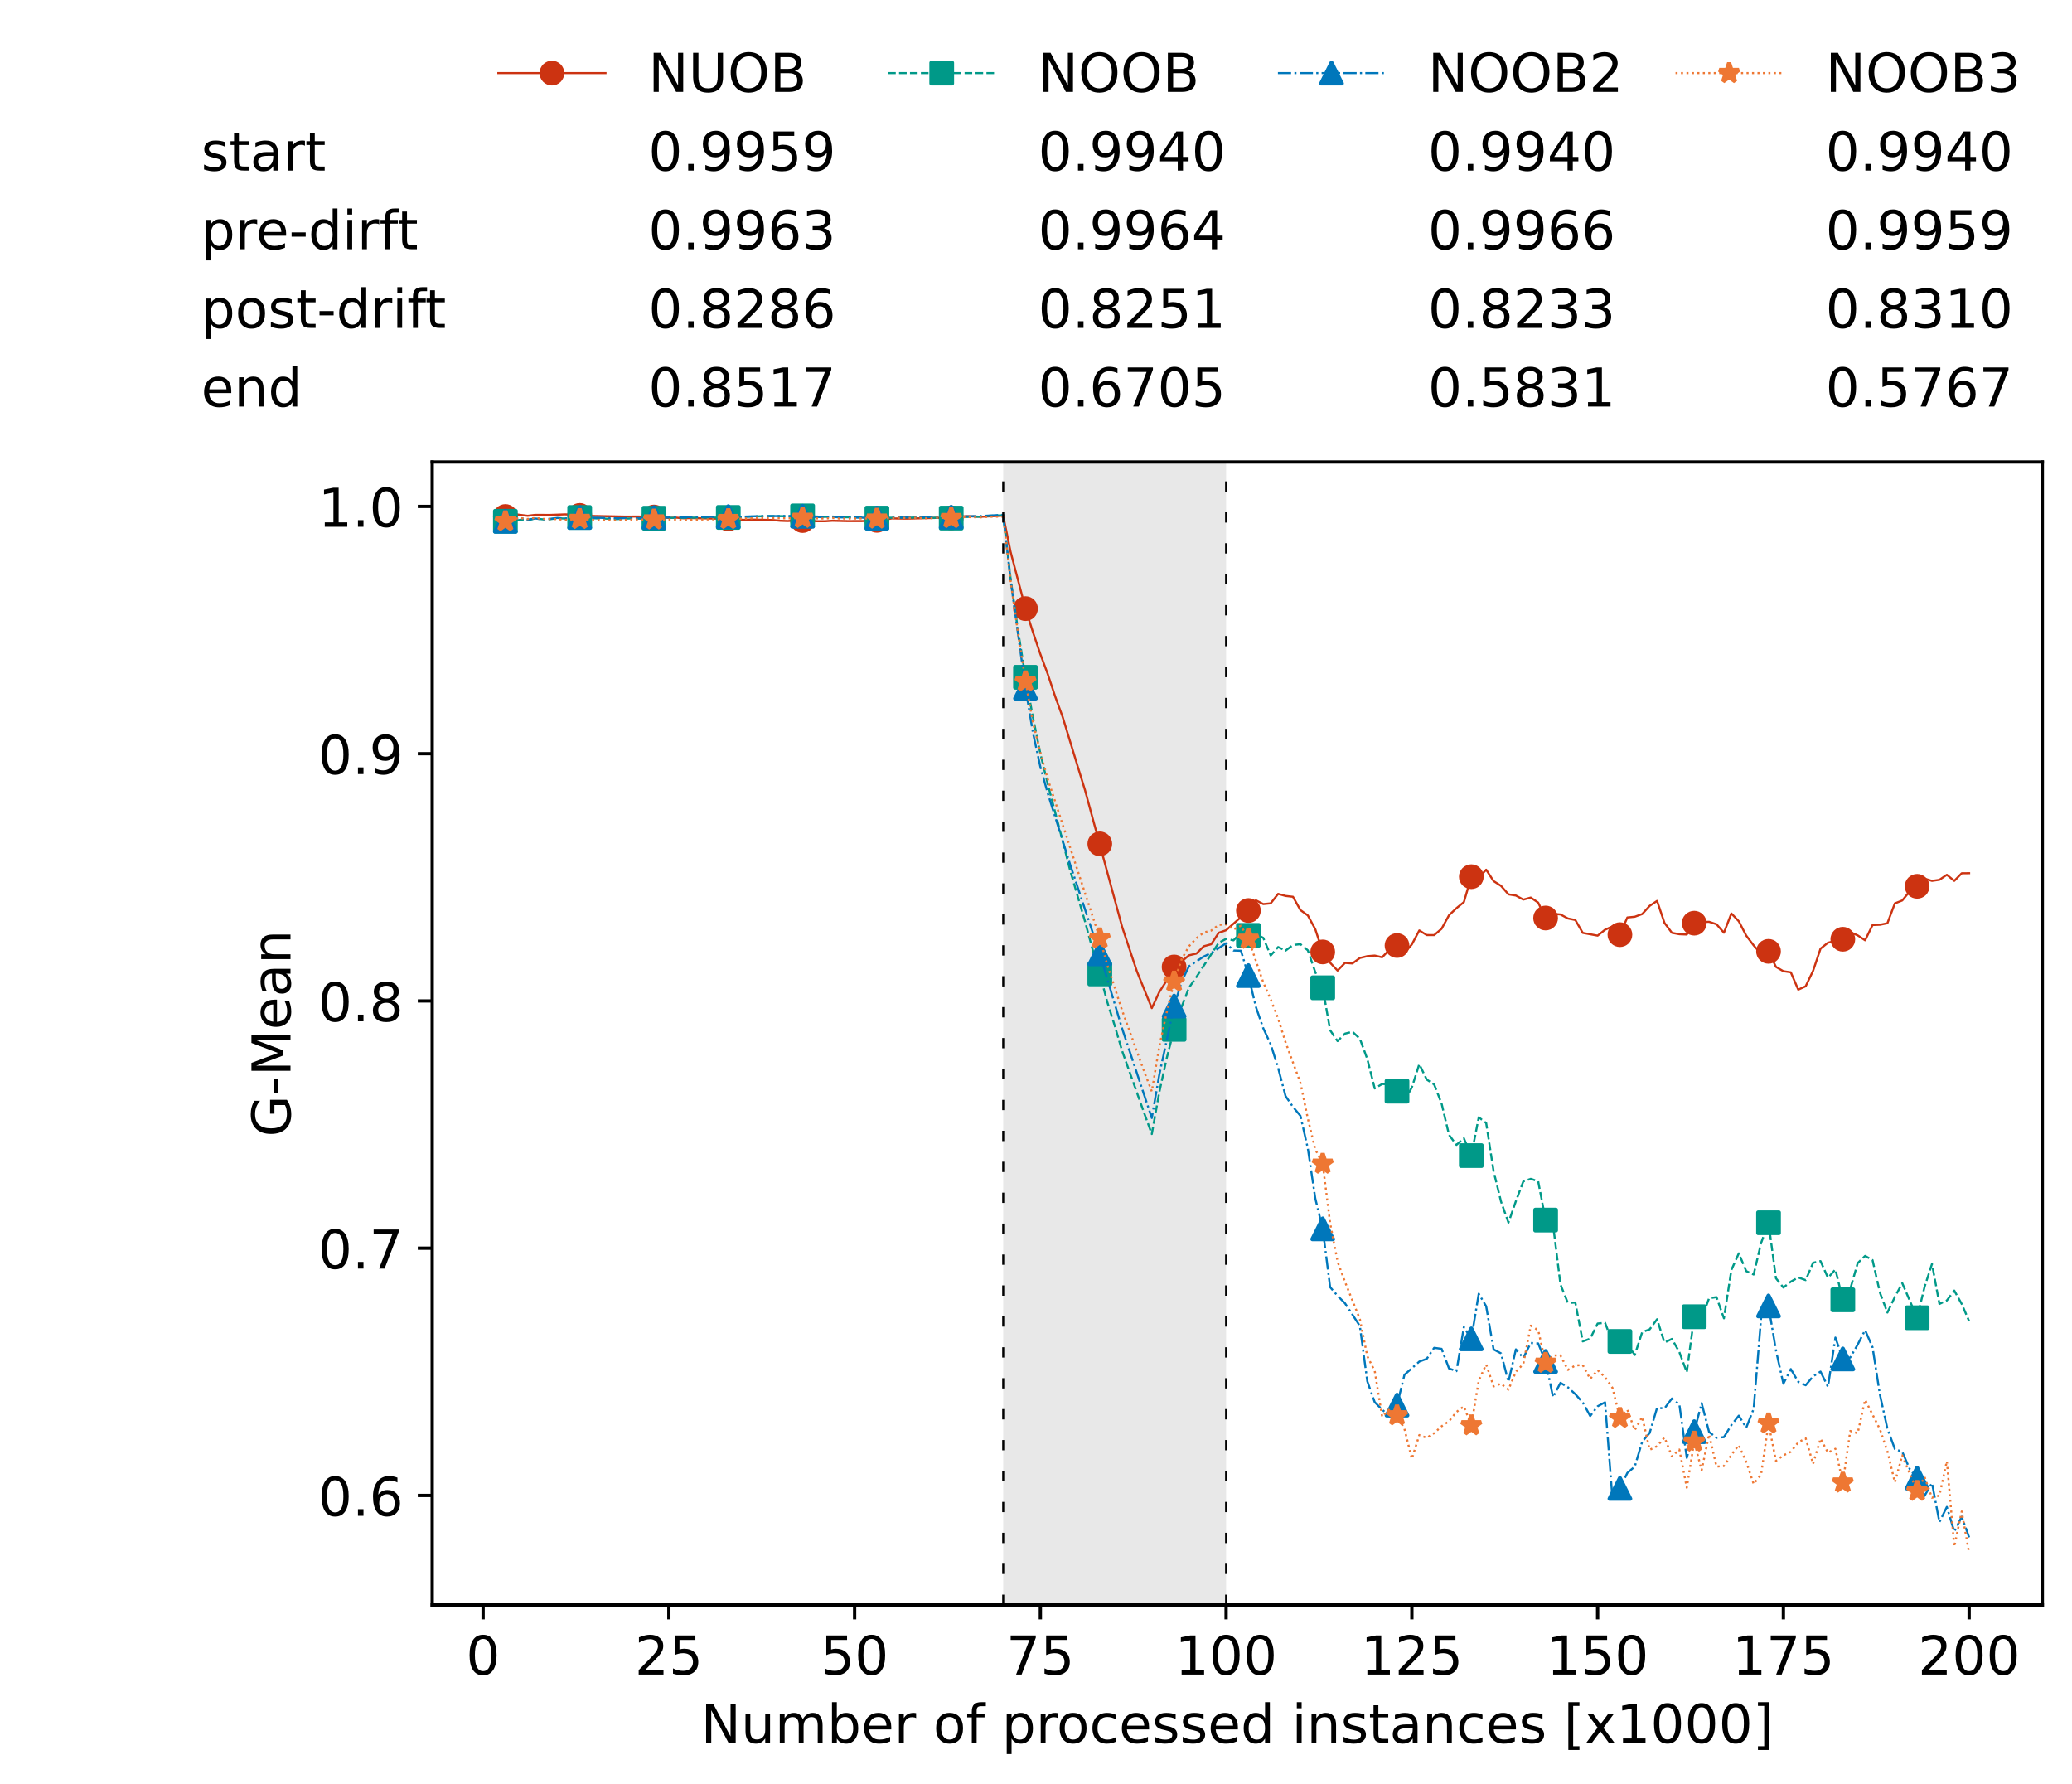 <?xml version="1.0" encoding="utf-8" standalone="no"?>
<!DOCTYPE svg PUBLIC "-//W3C//DTD SVG 1.1//EN"
  "http://www.w3.org/Graphics/SVG/1.1/DTD/svg11.dtd">
<!-- Created with matplotlib (https://matplotlib.org/) -->
<svg height="432.615pt" version="1.1" viewBox="0 0 502.65 432.615" width="502.65pt" xmlns="http://www.w3.org/2000/svg" xmlns:xlink="http://www.w3.org/1999/xlink">
 <defs>
  <style type="text/css">*{stroke-linecap:butt;stroke-linejoin:round;}</style>
 </defs>
 <g id="figure_1">
  <g id="patch_1">
   <path d="M 0 432.615 
L 502.65 432.615 
L 502.65 0 
L 0 0 
z
" style="fill:#ffffff;"/>
  </g>
  <g id="axes_1">
   <g id="patch_2">
    <path d="M 104.85 389.252 
L 495.45 389.252 
L 495.45 112.052 
L 104.85 112.052 
z
" style="fill:#ffffff;"/>
   </g>
   <g id="patch_3">
    <path clip-path="url(#pce0028be5c)" d="M 297.446 389.252 
L 297.446 112.052 
L 243.372 112.052 
L 243.372 389.252 
z
" style="fill:#d3d3d3;opacity:0.5;"/>
   </g>
   <g id="matplotlib.axis_1">
    <g id="xtick_1">
     <g id="line2d_1">
      <defs>
       <path d="M 0 0 
L 0 3.5 
" id="m1482416855" style="stroke:#000000;stroke-width:0.8;"/>
      </defs>
      <g>
       <use style="stroke:#000000;stroke-width:0.8;" x="117.197" xlink:href="#m1482416855" y="389.252"/>
      </g>
     </g>
     <g id="text_1">
      <!-- 0 -->
      <g transform="translate(113.061 406.13)scale(0.13 -0.13)">
       <defs>
        <path d="M 31.781 66.406 
Q 24.172 66.406 20.328 58.906 
Q 16.5 51.422 16.5 36.375 
Q 16.5 21.391 20.328 13.891 
Q 24.172 6.391 31.781 6.391 
Q 39.453 6.391 43.281 13.891 
Q 47.125 21.391 47.125 36.375 
Q 47.125 51.422 43.281 58.906 
Q 39.453 66.406 31.781 66.406 
z
M 31.781 74.219 
Q 44.047 74.219 50.516 64.516 
Q 56.984 54.828 56.984 36.375 
Q 56.984 17.969 50.516 8.266 
Q 44.047 -1.422 31.781 -1.422 
Q 19.531 -1.422 13.062 8.266 
Q 6.594 17.969 6.594 36.375 
Q 6.594 54.828 13.062 64.516 
Q 19.531 74.219 31.781 74.219 
z
" id="DejaVuSans-48"/>
       </defs>
       <use xlink:href="#DejaVuSans-48"/>
      </g>
     </g>
    </g>
    <g id="xtick_2">
     <g id="line2d_2">
      <g>
       <use style="stroke:#000000;stroke-width:0.8;" x="162.259" xlink:href="#m1482416855" y="389.252"/>
      </g>
     </g>
     <g id="text_2">
      <!-- 25 -->
      <g transform="translate(153.988 406.13)scale(0.13 -0.13)">
       <defs>
        <path d="M 19.188 8.297 
L 53.609 8.297 
L 53.609 0 
L 7.328 0 
L 7.328 8.297 
Q 12.938 14.109 22.625 23.891 
Q 32.328 33.688 34.812 36.531 
Q 39.547 41.844 41.422 45.531 
Q 43.312 49.219 43.312 52.781 
Q 43.312 58.594 39.234 62.25 
Q 35.156 65.922 28.609 65.922 
Q 23.969 65.922 18.812 64.312 
Q 13.672 62.703 7.812 59.422 
L 7.812 69.391 
Q 13.766 71.781 18.938 73 
Q 24.125 74.219 28.422 74.219 
Q 39.75 74.219 46.484 68.547 
Q 53.219 62.891 53.219 53.422 
Q 53.219 48.922 51.531 44.891 
Q 49.859 40.875 45.406 35.406 
Q 44.188 33.984 37.641 27.219 
Q 31.109 20.453 19.188 8.297 
z
" id="DejaVuSans-50"/>
        <path d="M 10.797 72.906 
L 49.516 72.906 
L 49.516 64.594 
L 19.828 64.594 
L 19.828 46.734 
Q 21.969 47.469 24.109 47.828 
Q 26.266 48.188 28.422 48.188 
Q 40.625 48.188 47.75 41.5 
Q 54.891 34.812 54.891 23.391 
Q 54.891 11.625 47.562 5.094 
Q 40.234 -1.422 26.906 -1.422 
Q 22.312 -1.422 17.547 -0.641 
Q 12.797 0.141 7.719 1.703 
L 7.719 11.625 
Q 12.109 9.234 16.797 8.062 
Q 21.484 6.891 26.703 6.891 
Q 35.156 6.891 40.078 11.328 
Q 45.016 15.766 45.016 23.391 
Q 45.016 31 40.078 35.438 
Q 35.156 39.891 26.703 39.891 
Q 22.75 39.891 18.812 39.016 
Q 14.891 38.141 10.797 36.281 
z
" id="DejaVuSans-53"/>
       </defs>
       <use xlink:href="#DejaVuSans-50"/>
       <use x="63.623" xlink:href="#DejaVuSans-53"/>
      </g>
     </g>
    </g>
    <g id="xtick_3">
     <g id="line2d_3">
      <g>
       <use style="stroke:#000000;stroke-width:0.8;" x="207.322" xlink:href="#m1482416855" y="389.252"/>
      </g>
     </g>
     <g id="text_3">
      <!-- 50 -->
      <g transform="translate(199.05 406.13)scale(0.13 -0.13)">
       <use xlink:href="#DejaVuSans-53"/>
       <use x="63.623" xlink:href="#DejaVuSans-48"/>
      </g>
     </g>
    </g>
    <g id="xtick_4">
     <g id="line2d_4">
      <g>
       <use style="stroke:#000000;stroke-width:0.8;" x="252.384" xlink:href="#m1482416855" y="389.252"/>
      </g>
     </g>
     <g id="text_4">
      <!-- 75 -->
      <g transform="translate(244.113 406.13)scale(0.13 -0.13)">
       <defs>
        <path d="M 8.203 72.906 
L 55.078 72.906 
L 55.078 68.703 
L 28.609 0 
L 18.312 0 
L 43.219 64.594 
L 8.203 64.594 
z
" id="DejaVuSans-55"/>
       </defs>
       <use xlink:href="#DejaVuSans-55"/>
       <use x="63.623" xlink:href="#DejaVuSans-53"/>
      </g>
     </g>
    </g>
    <g id="xtick_5">
     <g id="line2d_5">
      <g>
       <use style="stroke:#000000;stroke-width:0.8;" x="297.446" xlink:href="#m1482416855" y="389.252"/>
      </g>
     </g>
     <g id="text_5">
      <!-- 100 -->
      <g transform="translate(285.039 406.13)scale(0.13 -0.13)">
       <defs>
        <path d="M 12.406 8.297 
L 28.516 8.297 
L 28.516 63.922 
L 10.984 60.406 
L 10.984 69.391 
L 28.422 72.906 
L 38.281 72.906 
L 38.281 8.297 
L 54.391 8.297 
L 54.391 0 
L 12.406 0 
z
" id="DejaVuSans-49"/>
       </defs>
       <use xlink:href="#DejaVuSans-49"/>
       <use x="63.623" xlink:href="#DejaVuSans-48"/>
       <use x="127.246" xlink:href="#DejaVuSans-48"/>
      </g>
     </g>
    </g>
    <g id="xtick_6">
     <g id="line2d_6">
      <g>
       <use style="stroke:#000000;stroke-width:0.8;" x="342.509" xlink:href="#m1482416855" y="389.252"/>
      </g>
     </g>
     <g id="text_6">
      <!-- 125 -->
      <g transform="translate(330.102 406.13)scale(0.13 -0.13)">
       <use xlink:href="#DejaVuSans-49"/>
       <use x="63.623" xlink:href="#DejaVuSans-50"/>
       <use x="127.246" xlink:href="#DejaVuSans-53"/>
      </g>
     </g>
    </g>
    <g id="xtick_7">
     <g id="line2d_7">
      <g>
       <use style="stroke:#000000;stroke-width:0.8;" x="387.571" xlink:href="#m1482416855" y="389.252"/>
      </g>
     </g>
     <g id="text_7">
      <!-- 150 -->
      <g transform="translate(375.164 406.13)scale(0.13 -0.13)">
       <use xlink:href="#DejaVuSans-49"/>
       <use x="63.623" xlink:href="#DejaVuSans-53"/>
       <use x="127.246" xlink:href="#DejaVuSans-48"/>
      </g>
     </g>
    </g>
    <g id="xtick_8">
     <g id="line2d_8">
      <g>
       <use style="stroke:#000000;stroke-width:0.8;" x="432.633" xlink:href="#m1482416855" y="389.252"/>
      </g>
     </g>
     <g id="text_8">
      <!-- 175 -->
      <g transform="translate(420.226 406.13)scale(0.13 -0.13)">
       <use xlink:href="#DejaVuSans-49"/>
       <use x="63.623" xlink:href="#DejaVuSans-55"/>
       <use x="127.246" xlink:href="#DejaVuSans-53"/>
      </g>
     </g>
    </g>
    <g id="xtick_9">
     <g id="line2d_9">
      <g>
       <use style="stroke:#000000;stroke-width:0.8;" x="477.695" xlink:href="#m1482416855" y="389.252"/>
      </g>
     </g>
     <g id="text_9">
      <!-- 200 -->
      <g transform="translate(465.289 406.13)scale(0.13 -0.13)">
       <use xlink:href="#DejaVuSans-50"/>
       <use x="63.623" xlink:href="#DejaVuSans-48"/>
       <use x="127.246" xlink:href="#DejaVuSans-48"/>
      </g>
     </g>
    </g>
    <g id="text_10">
     <!-- Number of processed instances [x1000] -->
     <g transform="translate(170.025 422.711)scale(0.13 -0.13)">
      <defs>
       <path d="M 9.812 72.906 
L 23.094 72.906 
L 55.422 11.922 
L 55.422 72.906 
L 64.984 72.906 
L 64.984 0 
L 51.703 0 
L 19.391 60.984 
L 19.391 0 
L 9.812 0 
z
" id="DejaVuSans-78"/>
       <path d="M 8.5 21.578 
L 8.5 54.688 
L 17.484 54.688 
L 17.484 21.922 
Q 17.484 14.156 20.5 10.266 
Q 23.531 6.391 29.594 6.391 
Q 36.859 6.391 41.078 11.031 
Q 45.312 15.672 45.312 23.688 
L 45.312 54.688 
L 54.297 54.688 
L 54.297 0 
L 45.312 0 
L 45.312 8.406 
Q 42.047 3.422 37.719 1 
Q 33.406 -1.422 27.688 -1.422 
Q 18.266 -1.422 13.375 4.438 
Q 8.5 10.297 8.5 21.578 
z
M 31.109 56 
z
" id="DejaVuSans-117"/>
       <path d="M 52 44.188 
Q 55.375 50.25 60.062 53.125 
Q 64.75 56 71.094 56 
Q 79.641 56 84.281 50.016 
Q 88.922 44.047 88.922 33.016 
L 88.922 0 
L 79.891 0 
L 79.891 32.719 
Q 79.891 40.578 77.094 44.375 
Q 74.312 48.188 68.609 48.188 
Q 61.625 48.188 57.562 43.547 
Q 53.516 38.922 53.516 30.906 
L 53.516 0 
L 44.484 0 
L 44.484 32.719 
Q 44.484 40.625 41.703 44.406 
Q 38.922 48.188 33.109 48.188 
Q 26.219 48.188 22.156 43.531 
Q 18.109 38.875 18.109 30.906 
L 18.109 0 
L 9.078 0 
L 9.078 54.688 
L 18.109 54.688 
L 18.109 46.188 
Q 21.188 51.219 25.484 53.609 
Q 29.781 56 35.688 56 
Q 41.656 56 45.828 52.969 
Q 50 49.953 52 44.188 
z
" id="DejaVuSans-109"/>
       <path d="M 48.688 27.297 
Q 48.688 37.203 44.609 42.844 
Q 40.531 48.484 33.406 48.484 
Q 26.266 48.484 22.188 42.844 
Q 18.109 37.203 18.109 27.297 
Q 18.109 17.391 22.188 11.75 
Q 26.266 6.109 33.406 6.109 
Q 40.531 6.109 44.609 11.75 
Q 48.688 17.391 48.688 27.297 
z
M 18.109 46.391 
Q 20.953 51.266 25.266 53.625 
Q 29.594 56 35.594 56 
Q 45.562 56 51.781 48.094 
Q 58.016 40.188 58.016 27.297 
Q 58.016 14.406 51.781 6.484 
Q 45.562 -1.422 35.594 -1.422 
Q 29.594 -1.422 25.266 0.953 
Q 20.953 3.328 18.109 8.203 
L 18.109 0 
L 9.078 0 
L 9.078 75.984 
L 18.109 75.984 
z
" id="DejaVuSans-98"/>
       <path d="M 56.203 29.594 
L 56.203 25.203 
L 14.891 25.203 
Q 15.484 15.922 20.484 11.062 
Q 25.484 6.203 34.422 6.203 
Q 39.594 6.203 44.453 7.469 
Q 49.312 8.734 54.109 11.281 
L 54.109 2.781 
Q 49.266 0.734 44.188 -0.344 
Q 39.109 -1.422 33.891 -1.422 
Q 20.797 -1.422 13.156 6.188 
Q 5.516 13.812 5.516 26.812 
Q 5.516 40.234 12.766 48.109 
Q 20.016 56 32.328 56 
Q 43.359 56 49.781 48.891 
Q 56.203 41.797 56.203 29.594 
z
M 47.219 32.234 
Q 47.125 39.594 43.094 43.984 
Q 39.062 48.391 32.422 48.391 
Q 24.906 48.391 20.391 44.141 
Q 15.875 39.891 15.188 32.172 
z
" id="DejaVuSans-101"/>
       <path d="M 41.109 46.297 
Q 39.594 47.172 37.812 47.578 
Q 36.031 48 33.891 48 
Q 26.266 48 22.188 43.047 
Q 18.109 38.094 18.109 28.812 
L 18.109 0 
L 9.078 0 
L 9.078 54.688 
L 18.109 54.688 
L 18.109 46.188 
Q 20.953 51.172 25.484 53.578 
Q 30.031 56 36.531 56 
Q 37.453 56 38.578 55.875 
Q 39.703 55.766 41.062 55.516 
z
" id="DejaVuSans-114"/>
       <path id="DejaVuSans-32"/>
       <path d="M 30.609 48.391 
Q 23.391 48.391 19.188 42.75 
Q 14.984 37.109 14.984 27.297 
Q 14.984 17.484 19.156 11.844 
Q 23.344 6.203 30.609 6.203 
Q 37.797 6.203 41.984 11.859 
Q 46.188 17.531 46.188 27.297 
Q 46.188 37.016 41.984 42.703 
Q 37.797 48.391 30.609 48.391 
z
M 30.609 56 
Q 42.328 56 49.016 48.375 
Q 55.719 40.766 55.719 27.297 
Q 55.719 13.875 49.016 6.219 
Q 42.328 -1.422 30.609 -1.422 
Q 18.844 -1.422 12.172 6.219 
Q 5.516 13.875 5.516 27.297 
Q 5.516 40.766 12.172 48.375 
Q 18.844 56 30.609 56 
z
" id="DejaVuSans-111"/>
       <path d="M 37.109 75.984 
L 37.109 68.5 
L 28.516 68.5 
Q 23.688 68.5 21.797 66.547 
Q 19.922 64.594 19.922 59.516 
L 19.922 54.688 
L 34.719 54.688 
L 34.719 47.703 
L 19.922 47.703 
L 19.922 0 
L 10.891 0 
L 10.891 47.703 
L 2.297 47.703 
L 2.297 54.688 
L 10.891 54.688 
L 10.891 58.5 
Q 10.891 67.625 15.141 71.797 
Q 19.391 75.984 28.609 75.984 
z
" id="DejaVuSans-102"/>
       <path d="M 18.109 8.203 
L 18.109 -20.797 
L 9.078 -20.797 
L 9.078 54.688 
L 18.109 54.688 
L 18.109 46.391 
Q 20.953 51.266 25.266 53.625 
Q 29.594 56 35.594 56 
Q 45.562 56 51.781 48.094 
Q 58.016 40.188 58.016 27.297 
Q 58.016 14.406 51.781 6.484 
Q 45.562 -1.422 35.594 -1.422 
Q 29.594 -1.422 25.266 0.953 
Q 20.953 3.328 18.109 8.203 
z
M 48.688 27.297 
Q 48.688 37.203 44.609 42.844 
Q 40.531 48.484 33.406 48.484 
Q 26.266 48.484 22.188 42.844 
Q 18.109 37.203 18.109 27.297 
Q 18.109 17.391 22.188 11.75 
Q 26.266 6.109 33.406 6.109 
Q 40.531 6.109 44.609 11.75 
Q 48.688 17.391 48.688 27.297 
z
" id="DejaVuSans-112"/>
       <path d="M 48.781 52.594 
L 48.781 44.188 
Q 44.969 46.297 41.141 47.344 
Q 37.312 48.391 33.406 48.391 
Q 24.656 48.391 19.812 42.844 
Q 14.984 37.312 14.984 27.297 
Q 14.984 17.281 19.812 11.734 
Q 24.656 6.203 33.406 6.203 
Q 37.312 6.203 41.141 7.25 
Q 44.969 8.297 48.781 10.406 
L 48.781 2.094 
Q 45.016 0.344 40.984 -0.531 
Q 36.969 -1.422 32.422 -1.422 
Q 20.062 -1.422 12.781 6.344 
Q 5.516 14.109 5.516 27.297 
Q 5.516 40.672 12.859 48.328 
Q 20.219 56 33.016 56 
Q 37.156 56 41.109 55.141 
Q 45.062 54.297 48.781 52.594 
z
" id="DejaVuSans-99"/>
       <path d="M 44.281 53.078 
L 44.281 44.578 
Q 40.484 46.531 36.375 47.5 
Q 32.281 48.484 27.875 48.484 
Q 21.188 48.484 17.844 46.438 
Q 14.5 44.391 14.5 40.281 
Q 14.5 37.156 16.891 35.375 
Q 19.281 33.594 26.516 31.984 
L 29.594 31.297 
Q 39.156 29.25 43.188 25.516 
Q 47.219 21.781 47.219 15.094 
Q 47.219 7.469 41.188 3.016 
Q 35.156 -1.422 24.609 -1.422 
Q 20.219 -1.422 15.453 -0.562 
Q 10.688 0.297 5.422 2 
L 5.422 11.281 
Q 10.406 8.688 15.234 7.391 
Q 20.062 6.109 24.812 6.109 
Q 31.156 6.109 34.562 8.281 
Q 37.984 10.453 37.984 14.406 
Q 37.984 18.062 35.516 20.016 
Q 33.062 21.969 24.703 23.781 
L 21.578 24.516 
Q 13.234 26.266 9.516 29.906 
Q 5.812 33.547 5.812 39.891 
Q 5.812 47.609 11.281 51.797 
Q 16.75 56 26.812 56 
Q 31.781 56 36.172 55.266 
Q 40.578 54.547 44.281 53.078 
z
" id="DejaVuSans-115"/>
       <path d="M 45.406 46.391 
L 45.406 75.984 
L 54.391 75.984 
L 54.391 0 
L 45.406 0 
L 45.406 8.203 
Q 42.578 3.328 38.25 0.953 
Q 33.938 -1.422 27.875 -1.422 
Q 17.969 -1.422 11.734 6.484 
Q 5.516 14.406 5.516 27.297 
Q 5.516 40.188 11.734 48.094 
Q 17.969 56 27.875 56 
Q 33.938 56 38.25 53.625 
Q 42.578 51.266 45.406 46.391 
z
M 14.797 27.297 
Q 14.797 17.391 18.875 11.75 
Q 22.953 6.109 30.078 6.109 
Q 37.203 6.109 41.297 11.75 
Q 45.406 17.391 45.406 27.297 
Q 45.406 37.203 41.297 42.844 
Q 37.203 48.484 30.078 48.484 
Q 22.953 48.484 18.875 42.844 
Q 14.797 37.203 14.797 27.297 
z
" id="DejaVuSans-100"/>
       <path d="M 9.422 54.688 
L 18.406 54.688 
L 18.406 0 
L 9.422 0 
z
M 9.422 75.984 
L 18.406 75.984 
L 18.406 64.594 
L 9.422 64.594 
z
" id="DejaVuSans-105"/>
       <path d="M 54.891 33.016 
L 54.891 0 
L 45.906 0 
L 45.906 32.719 
Q 45.906 40.484 42.875 44.328 
Q 39.844 48.188 33.797 48.188 
Q 26.516 48.188 22.312 43.547 
Q 18.109 38.922 18.109 30.906 
L 18.109 0 
L 9.078 0 
L 9.078 54.688 
L 18.109 54.688 
L 18.109 46.188 
Q 21.344 51.125 25.703 53.562 
Q 30.078 56 35.797 56 
Q 45.219 56 50.047 50.172 
Q 54.891 44.344 54.891 33.016 
z
" id="DejaVuSans-110"/>
       <path d="M 18.312 70.219 
L 18.312 54.688 
L 36.812 54.688 
L 36.812 47.703 
L 18.312 47.703 
L 18.312 18.016 
Q 18.312 11.328 20.141 9.422 
Q 21.969 7.516 27.594 7.516 
L 36.812 7.516 
L 36.812 0 
L 27.594 0 
Q 17.188 0 13.234 3.875 
Q 9.281 7.766 9.281 18.016 
L 9.281 47.703 
L 2.688 47.703 
L 2.688 54.688 
L 9.281 54.688 
L 9.281 70.219 
z
" id="DejaVuSans-116"/>
       <path d="M 34.281 27.484 
Q 23.391 27.484 19.188 25 
Q 14.984 22.516 14.984 16.5 
Q 14.984 11.719 18.141 8.906 
Q 21.297 6.109 26.703 6.109 
Q 34.188 6.109 38.703 11.406 
Q 43.219 16.703 43.219 25.484 
L 43.219 27.484 
z
M 52.203 31.203 
L 52.203 0 
L 43.219 0 
L 43.219 8.297 
Q 40.141 3.328 35.547 0.953 
Q 30.953 -1.422 24.312 -1.422 
Q 15.922 -1.422 10.953 3.297 
Q 6 8.016 6 15.922 
Q 6 25.141 12.172 29.828 
Q 18.359 34.516 30.609 34.516 
L 43.219 34.516 
L 43.219 35.406 
Q 43.219 41.609 39.141 45 
Q 35.062 48.391 27.688 48.391 
Q 23 48.391 18.547 47.266 
Q 14.109 46.141 10.016 43.891 
L 10.016 52.203 
Q 14.938 54.109 19.578 55.047 
Q 24.219 56 28.609 56 
Q 40.484 56 46.344 49.844 
Q 52.203 43.703 52.203 31.203 
z
" id="DejaVuSans-97"/>
       <path d="M 8.594 75.984 
L 29.297 75.984 
L 29.297 69 
L 17.578 69 
L 17.578 -6.203 
L 29.297 -6.203 
L 29.297 -13.188 
L 8.594 -13.188 
z
" id="DejaVuSans-91"/>
       <path d="M 54.891 54.688 
L 35.109 28.078 
L 55.906 0 
L 45.312 0 
L 29.391 21.484 
L 13.484 0 
L 2.875 0 
L 24.125 28.609 
L 4.688 54.688 
L 15.281 54.688 
L 29.781 35.203 
L 44.281 54.688 
z
" id="DejaVuSans-120"/>
       <path d="M 30.422 75.984 
L 30.422 -13.188 
L 9.719 -13.188 
L 9.719 -6.203 
L 21.391 -6.203 
L 21.391 69 
L 9.719 69 
L 9.719 75.984 
z
" id="DejaVuSans-93"/>
      </defs>
      <use xlink:href="#DejaVuSans-78"/>
      <use x="74.805" xlink:href="#DejaVuSans-117"/>
      <use x="138.184" xlink:href="#DejaVuSans-109"/>
      <use x="235.596" xlink:href="#DejaVuSans-98"/>
      <use x="299.072" xlink:href="#DejaVuSans-101"/>
      <use x="360.596" xlink:href="#DejaVuSans-114"/>
      <use x="401.709" xlink:href="#DejaVuSans-32"/>
      <use x="433.496" xlink:href="#DejaVuSans-111"/>
      <use x="494.678" xlink:href="#DejaVuSans-102"/>
      <use x="529.883" xlink:href="#DejaVuSans-32"/>
      <use x="561.67" xlink:href="#DejaVuSans-112"/>
      <use x="625.146" xlink:href="#DejaVuSans-114"/>
      <use x="664.01" xlink:href="#DejaVuSans-111"/>
      <use x="725.191" xlink:href="#DejaVuSans-99"/>
      <use x="780.172" xlink:href="#DejaVuSans-101"/>
      <use x="841.695" xlink:href="#DejaVuSans-115"/>
      <use x="893.795" xlink:href="#DejaVuSans-115"/>
      <use x="945.895" xlink:href="#DejaVuSans-101"/>
      <use x="1007.418" xlink:href="#DejaVuSans-100"/>
      <use x="1070.895" xlink:href="#DejaVuSans-32"/>
      <use x="1102.682" xlink:href="#DejaVuSans-105"/>
      <use x="1130.465" xlink:href="#DejaVuSans-110"/>
      <use x="1193.844" xlink:href="#DejaVuSans-115"/>
      <use x="1245.943" xlink:href="#DejaVuSans-116"/>
      <use x="1285.152" xlink:href="#DejaVuSans-97"/>
      <use x="1346.432" xlink:href="#DejaVuSans-110"/>
      <use x="1409.811" xlink:href="#DejaVuSans-99"/>
      <use x="1464.791" xlink:href="#DejaVuSans-101"/>
      <use x="1526.314" xlink:href="#DejaVuSans-115"/>
      <use x="1578.414" xlink:href="#DejaVuSans-32"/>
      <use x="1610.201" xlink:href="#DejaVuSans-91"/>
      <use x="1649.215" xlink:href="#DejaVuSans-120"/>
      <use x="1708.395" xlink:href="#DejaVuSans-49"/>
      <use x="1772.018" xlink:href="#DejaVuSans-48"/>
      <use x="1835.641" xlink:href="#DejaVuSans-48"/>
      <use x="1899.264" xlink:href="#DejaVuSans-48"/>
      <use x="1962.887" xlink:href="#DejaVuSans-93"/>
     </g>
    </g>
   </g>
   <g id="matplotlib.axis_2">
    <g id="ytick_1">
     <g id="line2d_10">
      <defs>
       <path d="M 0 0 
L -3.5 0 
" id="mbde9dbf3a2" style="stroke:#000000;stroke-width:0.8;"/>
      </defs>
      <g>
       <use style="stroke:#000000;stroke-width:0.8;" x="104.85" xlink:href="#mbde9dbf3a2" y="362.7"/>
      </g>
     </g>
     <g id="text_11">
      <!-- 0.6 -->
      <g transform="translate(77.176 367.639)scale(0.13 -0.13)">
       <defs>
        <path d="M 10.688 12.406 
L 21 12.406 
L 21 0 
L 10.688 0 
z
" id="DejaVuSans-46"/>
        <path d="M 33.016 40.375 
Q 26.375 40.375 22.484 35.828 
Q 18.609 31.297 18.609 23.391 
Q 18.609 15.531 22.484 10.953 
Q 26.375 6.391 33.016 6.391 
Q 39.656 6.391 43.531 10.953 
Q 47.406 15.531 47.406 23.391 
Q 47.406 31.297 43.531 35.828 
Q 39.656 40.375 33.016 40.375 
z
M 52.594 71.297 
L 52.594 62.312 
Q 48.875 64.062 45.094 64.984 
Q 41.312 65.922 37.594 65.922 
Q 27.828 65.922 22.672 59.328 
Q 17.531 52.734 16.797 39.406 
Q 19.672 43.656 24.016 45.922 
Q 28.375 48.188 33.594 48.188 
Q 44.578 48.188 50.953 41.516 
Q 57.328 34.859 57.328 23.391 
Q 57.328 12.156 50.688 5.359 
Q 44.047 -1.422 33.016 -1.422 
Q 20.359 -1.422 13.672 8.266 
Q 6.984 17.969 6.984 36.375 
Q 6.984 53.656 15.188 63.938 
Q 23.391 74.219 37.203 74.219 
Q 40.922 74.219 44.703 73.484 
Q 48.484 72.75 52.594 71.297 
z
" id="DejaVuSans-54"/>
       </defs>
       <use xlink:href="#DejaVuSans-48"/>
       <use x="63.623" xlink:href="#DejaVuSans-46"/>
       <use x="95.41" xlink:href="#DejaVuSans-54"/>
      </g>
     </g>
    </g>
    <g id="ytick_2">
     <g id="line2d_11">
      <g>
       <use style="stroke:#000000;stroke-width:0.8;" x="104.85" xlink:href="#mbde9dbf3a2" y="302.732"/>
      </g>
     </g>
     <g id="text_12">
      <!-- 0.7 -->
      <g transform="translate(77.176 307.671)scale(0.13 -0.13)">
       <use xlink:href="#DejaVuSans-48"/>
       <use x="63.623" xlink:href="#DejaVuSans-46"/>
       <use x="95.41" xlink:href="#DejaVuSans-55"/>
      </g>
     </g>
    </g>
    <g id="ytick_3">
     <g id="line2d_12">
      <g>
       <use style="stroke:#000000;stroke-width:0.8;" x="104.85" xlink:href="#mbde9dbf3a2" y="242.764"/>
      </g>
     </g>
     <g id="text_13">
      <!-- 0.8 -->
      <g transform="translate(77.176 247.703)scale(0.13 -0.13)">
       <defs>
        <path d="M 31.781 34.625 
Q 24.75 34.625 20.719 30.859 
Q 16.703 27.094 16.703 20.516 
Q 16.703 13.922 20.719 10.156 
Q 24.75 6.391 31.781 6.391 
Q 38.812 6.391 42.859 10.172 
Q 46.922 13.969 46.922 20.516 
Q 46.922 27.094 42.891 30.859 
Q 38.875 34.625 31.781 34.625 
z
M 21.922 38.812 
Q 15.578 40.375 12.031 44.719 
Q 8.5 49.078 8.5 55.328 
Q 8.5 64.062 14.719 69.141 
Q 20.953 74.219 31.781 74.219 
Q 42.672 74.219 48.875 69.141 
Q 55.078 64.062 55.078 55.328 
Q 55.078 49.078 51.531 44.719 
Q 48 40.375 41.703 38.812 
Q 48.828 37.156 52.797 32.312 
Q 56.781 27.484 56.781 20.516 
Q 56.781 9.906 50.312 4.234 
Q 43.844 -1.422 31.781 -1.422 
Q 19.734 -1.422 13.25 4.234 
Q 6.781 9.906 6.781 20.516 
Q 6.781 27.484 10.781 32.312 
Q 14.797 37.156 21.922 38.812 
z
M 18.312 54.391 
Q 18.312 48.734 21.844 45.562 
Q 25.391 42.391 31.781 42.391 
Q 38.141 42.391 41.719 45.562 
Q 45.312 48.734 45.312 54.391 
Q 45.312 60.062 41.719 63.234 
Q 38.141 66.406 31.781 66.406 
Q 25.391 66.406 21.844 63.234 
Q 18.312 60.062 18.312 54.391 
z
" id="DejaVuSans-56"/>
       </defs>
       <use xlink:href="#DejaVuSans-48"/>
       <use x="63.623" xlink:href="#DejaVuSans-46"/>
       <use x="95.41" xlink:href="#DejaVuSans-56"/>
      </g>
     </g>
    </g>
    <g id="ytick_4">
     <g id="line2d_13">
      <g>
       <use style="stroke:#000000;stroke-width:0.8;" x="104.85" xlink:href="#mbde9dbf3a2" y="182.796"/>
      </g>
     </g>
     <g id="text_14">
      <!-- 0.9 -->
      <g transform="translate(77.176 187.735)scale(0.13 -0.13)">
       <defs>
        <path d="M 10.984 1.516 
L 10.984 10.5 
Q 14.703 8.734 18.5 7.812 
Q 22.312 6.891 25.984 6.891 
Q 35.75 6.891 40.891 13.453 
Q 46.047 20.016 46.781 33.406 
Q 43.953 29.203 39.594 26.953 
Q 35.25 24.703 29.984 24.703 
Q 19.047 24.703 12.672 31.312 
Q 6.297 37.938 6.297 49.422 
Q 6.297 60.641 12.938 67.422 
Q 19.578 74.219 30.609 74.219 
Q 43.266 74.219 49.922 64.516 
Q 56.594 54.828 56.594 36.375 
Q 56.594 19.141 48.406 8.859 
Q 40.234 -1.422 26.422 -1.422 
Q 22.703 -1.422 18.891 -0.688 
Q 15.094 0.047 10.984 1.516 
z
M 30.609 32.422 
Q 37.25 32.422 41.125 36.953 
Q 45.016 41.5 45.016 49.422 
Q 45.016 57.281 41.125 61.844 
Q 37.25 66.406 30.609 66.406 
Q 23.969 66.406 20.094 61.844 
Q 16.219 57.281 16.219 49.422 
Q 16.219 41.5 20.094 36.953 
Q 23.969 32.422 30.609 32.422 
z
" id="DejaVuSans-57"/>
       </defs>
       <use xlink:href="#DejaVuSans-48"/>
       <use x="63.623" xlink:href="#DejaVuSans-46"/>
       <use x="95.41" xlink:href="#DejaVuSans-57"/>
      </g>
     </g>
    </g>
    <g id="ytick_5">
     <g id="line2d_14">
      <g>
       <use style="stroke:#000000;stroke-width:0.8;" x="104.85" xlink:href="#mbde9dbf3a2" y="122.828"/>
      </g>
     </g>
     <g id="text_15">
      <!-- 1.0 -->
      <g transform="translate(77.176 127.767)scale(0.13 -0.13)">
       <use xlink:href="#DejaVuSans-49"/>
       <use x="63.623" xlink:href="#DejaVuSans-46"/>
       <use x="95.41" xlink:href="#DejaVuSans-48"/>
      </g>
     </g>
    </g>
    <g id="text_16">
     <!-- G-Mean -->
     <g transform="translate(70.472 275.744)rotate(-90)scale(0.13 -0.13)">
      <defs>
       <path d="M 59.516 10.406 
L 59.516 29.984 
L 43.406 29.984 
L 43.406 38.094 
L 69.281 38.094 
L 69.281 6.781 
Q 63.578 2.734 56.688 0.656 
Q 49.812 -1.422 42 -1.422 
Q 24.906 -1.422 15.25 8.562 
Q 5.609 18.562 5.609 36.375 
Q 5.609 54.25 15.25 64.234 
Q 24.906 74.219 42 74.219 
Q 49.125 74.219 55.547 72.453 
Q 61.969 70.703 67.391 67.281 
L 67.391 56.781 
Q 61.922 61.422 55.766 63.766 
Q 49.609 66.109 42.828 66.109 
Q 29.438 66.109 22.719 58.641 
Q 16.016 51.172 16.016 36.375 
Q 16.016 21.625 22.719 14.156 
Q 29.438 6.688 42.828 6.688 
Q 48.047 6.688 52.141 7.594 
Q 56.25 8.5 59.516 10.406 
z
" id="DejaVuSans-71"/>
       <path d="M 4.891 31.391 
L 31.203 31.391 
L 31.203 23.391 
L 4.891 23.391 
z
" id="DejaVuSans-45"/>
       <path d="M 9.812 72.906 
L 24.516 72.906 
L 43.109 23.297 
L 61.812 72.906 
L 76.516 72.906 
L 76.516 0 
L 66.891 0 
L 66.891 64.016 
L 48.094 14.016 
L 38.188 14.016 
L 19.391 64.016 
L 19.391 0 
L 9.812 0 
z
" id="DejaVuSans-77"/>
      </defs>
      <use xlink:href="#DejaVuSans-71"/>
      <use x="77.49" xlink:href="#DejaVuSans-45"/>
      <use x="113.574" xlink:href="#DejaVuSans-77"/>
      <use x="199.854" xlink:href="#DejaVuSans-101"/>
      <use x="261.377" xlink:href="#DejaVuSans-97"/>
      <use x="322.656" xlink:href="#DejaVuSans-110"/>
     </g>
    </g>
   </g>
   <g id="line2d_15"/>
   <g id="line2d_16"/>
   <g id="line2d_17"/>
   <g id="line2d_18"/>
   <g id="line2d_19"/>
   <g id="line2d_20">
    <path clip-path="url(#pce0028be5c)" d="M 122.605 125.275 
L 124.407 124.652 
L 128.012 125.103 
L 129.815 124.879 
L 133.419 124.892 
L 137.024 124.758 
L 138.827 124.806 
L 142.432 125.119 
L 151.444 125.292 
L 155.049 125.286 
L 162.259 125.616 
L 164.062 125.554 
L 165.864 125.708 
L 167.667 125.648 
L 176.679 125.865 
L 178.482 125.872 
L 180.284 126.101 
L 182.087 126.011 
L 187.494 126.13 
L 189.297 126.308 
L 191.099 126.371 
L 192.902 126.25 
L 194.704 126.252 
L 198.309 126.423 
L 200.112 126.423 
L 201.914 126.302 
L 205.519 126.39 
L 209.124 126.385 
L 212.729 126.206 
L 214.532 126.084 
L 216.334 125.738 
L 219.939 125.793 
L 228.952 125.565 
L 230.754 125.6 
L 234.359 125.183 
L 237.964 125.335 
L 243.372 125.069 
L 245.174 133.892 
L 248.779 147.611 
L 250.581 153.323 
L 252.384 158.64 
L 254.186 163.509 
L 255.989 168.951 
L 257.791 173.882 
L 261.396 185.73 
L 263.199 191.58 
L 272.211 224.767 
L 275.816 235.621 
L 279.421 244.502 
L 281.224 240.626 
L 283.026 237.821 
L 284.829 234.521 
L 286.631 233.215 
L 288.434 231.697 
L 290.236 231.276 
L 292.039 229.494 
L 293.841 229.004 
L 295.644 226.234 
L 297.446 225.607 
L 302.854 220.832 
L 304.656 218.348 
L 306.459 219.271 
L 308.261 219.09 
L 310.064 216.794 
L 311.866 217.296 
L 313.669 217.502 
L 315.471 220.72 
L 317.274 222.028 
L 319.076 225.363 
L 320.879 230.873 
L 322.681 233.503 
L 324.484 235.395 
L 326.286 233.535 
L 328.089 233.669 
L 329.891 232.344 
L 331.694 231.904 
L 333.496 231.755 
L 335.299 232.17 
L 337.101 230.289 
L 338.904 229.321 
L 340.706 231.141 
L 342.509 229.042 
L 344.311 225.661 
L 346.114 226.78 
L 347.916 226.795 
L 349.719 225.255 
L 351.521 221.966 
L 353.324 220.263 
L 355.126 218.793 
L 356.928 212.629 
L 358.731 212.913 
L 360.533 210.933 
L 362.336 213.696 
L 364.138 214.856 
L 365.941 216.909 
L 367.743 217.201 
L 369.546 218.186 
L 371.348 217.691 
L 373.151 218.912 
L 374.953 222.65 
L 376.756 221.628 
L 378.558 221.782 
L 380.361 222.761 
L 382.163 223.129 
L 383.966 226.255 
L 387.571 226.925 
L 389.373 225.489 
L 391.176 224.686 
L 392.978 226.686 
L 394.781 222.518 
L 396.583 222.34 
L 398.386 221.687 
L 400.188 219.707 
L 401.991 218.501 
L 403.793 223.839 
L 405.596 226.239 
L 407.398 226.578 
L 409.201 226.654 
L 411.003 223.9 
L 412.806 223.611 
L 414.608 223.565 
L 416.411 224.162 
L 418.213 226.216 
L 420.016 221.546 
L 421.818 223.435 
L 423.621 226.919 
L 425.423 229.291 
L 427.226 231.343 
L 429.028 230.738 
L 430.831 234.499 
L 432.633 235.552 
L 434.436 235.819 
L 436.238 240.025 
L 438.041 239.204 
L 439.843 235.445 
L 441.646 230.08 
L 443.448 228.637 
L 447.053 227.799 
L 448.856 226.069 
L 450.658 226.859 
L 452.461 228.05 
L 454.263 224.352 
L 456.066 224.28 
L 457.868 223.911 
L 459.671 219.107 
L 461.473 218.392 
L 463.276 216.192 
L 465.078 214.962 
L 466.881 213.086 
L 468.683 213.64 
L 470.485 213.381 
L 472.288 212.167 
L 474.09 213.64 
L 475.893 211.797 
L 477.695 211.78 
L 477.695 211.78 
" style="fill:none;stroke:#cc3311;stroke-linecap:square;stroke-width:0.5;"/>
    <defs>
     <path d="M 0 2.5 
C 0.663 2.5 1.299 2.237 1.768 1.768 
C 2.237 1.299 2.5 0.663 2.5 0 
C 2.5 -0.663 2.237 -1.299 1.768 -1.768 
C 1.299 -2.237 0.663 -2.5 0 -2.5 
C -0.663 -2.5 -1.299 -2.237 -1.768 -1.768 
C -2.237 -1.299 -2.5 -0.663 -2.5 0 
C -2.5 0.663 -2.237 1.299 -1.768 1.768 
C -1.299 2.237 -0.663 2.5 0 2.5 
z
" id="m0395dbe27b" style="stroke:#cc3311;"/>
    </defs>
    <g clip-path="url(#pce0028be5c)">
     <use style="fill:#cc3311;stroke:#cc3311;" x="122.605" xlink:href="#m0395dbe27b" y="125.275"/>
     <use style="fill:#cc3311;stroke:#cc3311;" x="140.629" xlink:href="#m0395dbe27b" y="125.006"/>
     <use style="fill:#cc3311;stroke:#cc3311;" x="158.654" xlink:href="#m0395dbe27b" y="125.399"/>
     <use style="fill:#cc3311;stroke:#cc3311;" x="176.679" xlink:href="#m0395dbe27b" y="125.865"/>
     <use style="fill:#cc3311;stroke:#cc3311;" x="194.704" xlink:href="#m0395dbe27b" y="126.252"/>
     <use style="fill:#cc3311;stroke:#cc3311;" x="212.729" xlink:href="#m0395dbe27b" y="126.206"/>
     <use style="fill:#cc3311;stroke:#cc3311;" x="230.754" xlink:href="#m0395dbe27b" y="125.6"/>
     <use style="fill:#cc3311;stroke:#cc3311;" x="248.779" xlink:href="#m0395dbe27b" y="147.611"/>
     <use style="fill:#cc3311;stroke:#cc3311;" x="266.804" xlink:href="#m0395dbe27b" y="204.665"/>
     <use style="fill:#cc3311;stroke:#cc3311;" x="284.829" xlink:href="#m0395dbe27b" y="234.521"/>
     <use style="fill:#cc3311;stroke:#cc3311;" x="302.854" xlink:href="#m0395dbe27b" y="220.832"/>
     <use style="fill:#cc3311;stroke:#cc3311;" x="320.879" xlink:href="#m0395dbe27b" y="230.873"/>
     <use style="fill:#cc3311;stroke:#cc3311;" x="338.904" xlink:href="#m0395dbe27b" y="229.321"/>
     <use style="fill:#cc3311;stroke:#cc3311;" x="356.928" xlink:href="#m0395dbe27b" y="212.629"/>
     <use style="fill:#cc3311;stroke:#cc3311;" x="374.953" xlink:href="#m0395dbe27b" y="222.65"/>
     <use style="fill:#cc3311;stroke:#cc3311;" x="392.978" xlink:href="#m0395dbe27b" y="226.686"/>
     <use style="fill:#cc3311;stroke:#cc3311;" x="411.003" xlink:href="#m0395dbe27b" y="223.9"/>
     <use style="fill:#cc3311;stroke:#cc3311;" x="429.028" xlink:href="#m0395dbe27b" y="230.738"/>
     <use style="fill:#cc3311;stroke:#cc3311;" x="447.053" xlink:href="#m0395dbe27b" y="227.799"/>
     <use style="fill:#cc3311;stroke:#cc3311;" x="465.078" xlink:href="#m0395dbe27b" y="214.962"/>
    </g>
   </g>
   <g id="line2d_21"/>
   <g id="line2d_22"/>
   <g id="line2d_23"/>
   <g id="line2d_24"/>
   <g id="line2d_25">
    <path clip-path="url(#pce0028be5c)" d="M 122.605 126.427 
L 124.407 126.488 
L 126.21 126.067 
L 128.012 126.191 
L 129.815 125.749 
L 131.617 125.955 
L 133.419 125.935 
L 135.222 125.689 
L 137.024 125.773 
L 140.629 125.508 
L 142.432 125.692 
L 146.037 125.753 
L 149.642 125.907 
L 153.247 125.731 
L 155.049 125.799 
L 160.457 125.616 
L 174.877 125.524 
L 182.087 125.305 
L 185.692 125.186 
L 196.507 125.21 
L 200.112 125.364 
L 201.914 125.272 
L 203.717 125.449 
L 207.322 125.451 
L 216.334 125.578 
L 218.137 125.521 
L 219.939 125.585 
L 221.742 125.526 
L 225.347 125.652 
L 227.149 125.563 
L 230.754 125.655 
L 234.359 125.375 
L 237.964 125.313 
L 239.767 125.106 
L 243.372 124.985 
L 245.174 140.392 
L 246.976 153.009 
L 248.779 164.262 
L 250.581 173.937 
L 252.384 182.774 
L 254.186 190.16 
L 257.791 203.97 
L 259.594 211.054 
L 263.199 223.428 
L 265.001 230.087 
L 266.804 236.204 
L 268.606 242.977 
L 270.409 248.723 
L 272.211 254.866 
L 277.619 270.103 
L 279.421 275.041 
L 281.224 264.978 
L 283.026 256.678 
L 284.829 249.654 
L 286.631 244.251 
L 288.434 239.551 
L 290.236 236.962 
L 295.644 228.665 
L 297.446 227.701 
L 299.249 228.066 
L 301.051 226.14 
L 302.854 226.854 
L 304.656 226.522 
L 306.459 227.465 
L 308.261 231.736 
L 310.064 229.693 
L 311.866 230.557 
L 313.669 229.194 
L 315.471 228.997 
L 317.274 230.49 
L 319.076 235.78 
L 320.879 239.573 
L 322.681 249.871 
L 324.484 252.502 
L 326.286 250.692 
L 328.089 250.229 
L 329.891 251.917 
L 331.694 256.853 
L 333.496 263.986 
L 335.299 262.907 
L 337.101 262.966 
L 338.904 264.644 
L 340.706 266.988 
L 342.509 263.724 
L 344.311 258.082 
L 346.114 261.829 
L 347.916 263.02 
L 349.719 267.643 
L 351.521 275.247 
L 353.324 277.673 
L 355.126 276.076 
L 356.928 280.272 
L 358.731 270.987 
L 360.533 272.372 
L 362.336 284.067 
L 364.138 291.429 
L 365.941 296.523 
L 367.743 291.322 
L 369.546 286.531 
L 371.348 285.907 
L 373.151 286.512 
L 374.953 295.911 
L 376.756 297.041 
L 378.558 311.54 
L 380.361 316.03 
L 382.163 315.902 
L 383.966 325.336 
L 385.768 324.661 
L 387.571 321.004 
L 389.373 320.815 
L 391.176 325.585 
L 392.978 325.339 
L 394.781 326.034 
L 396.583 328.623 
L 398.386 323.073 
L 400.188 322.416 
L 401.991 319.958 
L 403.793 325.621 
L 405.596 324.732 
L 407.398 327.944 
L 409.201 332.798 
L 411.003 319.346 
L 412.806 319.794 
L 414.608 314.863 
L 416.411 314.601 
L 418.213 319.739 
L 420.016 308.004 
L 421.818 303.983 
L 423.621 308.29 
L 425.423 309.117 
L 427.226 301.466 
L 429.028 296.559 
L 430.831 310.017 
L 432.633 312.274 
L 434.436 310.849 
L 436.238 309.822 
L 438.041 310.471 
L 439.843 306.263 
L 441.646 305.865 
L 443.448 309.913 
L 445.251 307.887 
L 447.053 315.245 
L 448.856 312.629 
L 450.658 306.347 
L 452.461 304.603 
L 454.263 305.617 
L 456.066 313.539 
L 457.868 318.342 
L 459.671 314.562 
L 461.473 311.216 
L 465.078 319.6 
L 466.881 312.121 
L 468.683 306.552 
L 470.485 316.244 
L 472.288 315.409 
L 474.09 313.009 
L 475.893 316.247 
L 477.695 320.438 
L 477.695 320.438 
" style="fill:none;stroke:#009988;stroke-dasharray:1.85,0.8;stroke-dashoffset:0;stroke-width:0.5;"/>
    <defs>
     <path d="M -2.5 2.5 
L 2.5 2.5 
L 2.5 -2.5 
L -2.5 -2.5 
z
" id="m9f7f6b26b6" style="stroke:#009988;stroke-linejoin:miter;"/>
    </defs>
    <g clip-path="url(#pce0028be5c)">
     <use style="fill:#009988;stroke:#009988;stroke-linejoin:miter;" x="122.605" xlink:href="#m9f7f6b26b6" y="126.427"/>
     <use style="fill:#009988;stroke:#009988;stroke-linejoin:miter;" x="140.629" xlink:href="#m9f7f6b26b6" y="125.508"/>
     <use style="fill:#009988;stroke:#009988;stroke-linejoin:miter;" x="158.654" xlink:href="#m9f7f6b26b6" y="125.682"/>
     <use style="fill:#009988;stroke:#009988;stroke-linejoin:miter;" x="176.679" xlink:href="#m9f7f6b26b6" y="125.493"/>
     <use style="fill:#009988;stroke:#009988;stroke-linejoin:miter;" x="194.704" xlink:href="#m9f7f6b26b6" y="125.12"/>
     <use style="fill:#009988;stroke:#009988;stroke-linejoin:miter;" x="212.729" xlink:href="#m9f7f6b26b6" y="125.662"/>
     <use style="fill:#009988;stroke:#009988;stroke-linejoin:miter;" x="230.754" xlink:href="#m9f7f6b26b6" y="125.655"/>
     <use style="fill:#009988;stroke:#009988;stroke-linejoin:miter;" x="248.779" xlink:href="#m9f7f6b26b6" y="164.262"/>
     <use style="fill:#009988;stroke:#009988;stroke-linejoin:miter;" x="266.804" xlink:href="#m9f7f6b26b6" y="236.204"/>
     <use style="fill:#009988;stroke:#009988;stroke-linejoin:miter;" x="284.829" xlink:href="#m9f7f6b26b6" y="249.654"/>
     <use style="fill:#009988;stroke:#009988;stroke-linejoin:miter;" x="302.854" xlink:href="#m9f7f6b26b6" y="226.854"/>
     <use style="fill:#009988;stroke:#009988;stroke-linejoin:miter;" x="320.879" xlink:href="#m9f7f6b26b6" y="239.573"/>
     <use style="fill:#009988;stroke:#009988;stroke-linejoin:miter;" x="338.904" xlink:href="#m9f7f6b26b6" y="264.644"/>
     <use style="fill:#009988;stroke:#009988;stroke-linejoin:miter;" x="356.928" xlink:href="#m9f7f6b26b6" y="280.272"/>
     <use style="fill:#009988;stroke:#009988;stroke-linejoin:miter;" x="374.953" xlink:href="#m9f7f6b26b6" y="295.911"/>
     <use style="fill:#009988;stroke:#009988;stroke-linejoin:miter;" x="392.978" xlink:href="#m9f7f6b26b6" y="325.339"/>
     <use style="fill:#009988;stroke:#009988;stroke-linejoin:miter;" x="411.003" xlink:href="#m9f7f6b26b6" y="319.346"/>
     <use style="fill:#009988;stroke:#009988;stroke-linejoin:miter;" x="429.028" xlink:href="#m9f7f6b26b6" y="296.559"/>
     <use style="fill:#009988;stroke:#009988;stroke-linejoin:miter;" x="447.053" xlink:href="#m9f7f6b26b6" y="315.245"/>
     <use style="fill:#009988;stroke:#009988;stroke-linejoin:miter;" x="465.078" xlink:href="#m9f7f6b26b6" y="319.6"/>
    </g>
   </g>
   <g id="line2d_26"/>
   <g id="line2d_27"/>
   <g id="line2d_28"/>
   <g id="line2d_29"/>
   <g id="line2d_30">
    <path clip-path="url(#pce0028be5c)" d="M 122.605 126.427 
L 124.407 125.866 
L 126.21 125.653 
L 128.012 126.039 
L 129.815 125.752 
L 131.617 125.957 
L 133.419 125.852 
L 135.222 125.616 
L 137.024 125.776 
L 142.432 125.53 
L 146.037 125.611 
L 149.642 125.71 
L 153.247 125.658 
L 155.049 125.696 
L 158.654 125.523 
L 162.259 125.519 
L 164.062 125.391 
L 165.864 125.482 
L 167.667 125.364 
L 180.284 125.311 
L 183.889 125.189 
L 191.099 125.157 
L 200.112 125.457 
L 201.914 125.366 
L 203.717 125.484 
L 209.124 125.548 
L 210.927 125.667 
L 214.532 125.581 
L 228.952 125.379 
L 230.754 125.442 
L 236.162 125.192 
L 237.964 125.163 
L 241.569 124.957 
L 243.372 124.866 
L 245.174 140.763 
L 248.779 166.896 
L 250.581 177.707 
L 252.384 185.978 
L 254.186 192.421 
L 259.594 209.638 
L 263.199 220.502 
L 266.804 231.344 
L 270.409 243.438 
L 272.211 249.441 
L 279.421 271.156 
L 281.224 260.72 
L 284.829 244.003 
L 286.631 238.155 
L 288.434 234.342 
L 292.039 231.979 
L 293.841 231.115 
L 297.446 228.777 
L 299.249 230.537 
L 301.051 230.592 
L 302.854 236.611 
L 304.656 244.176 
L 306.459 249.387 
L 308.261 253.278 
L 310.064 259.02 
L 311.866 265.836 
L 313.669 268.467 
L 315.471 270.624 
L 317.274 278.552 
L 319.076 290.638 
L 320.879 298.038 
L 322.681 312.182 
L 324.484 314.274 
L 326.286 316.098 
L 329.891 321.587 
L 331.694 335.002 
L 333.496 340.072 
L 335.299 341.886 
L 337.101 343.507 
L 338.904 340.791 
L 340.706 333.439 
L 344.311 330.231 
L 346.114 329.563 
L 347.916 326.887 
L 349.719 327.137 
L 351.521 331.897 
L 353.324 332.552 
L 355.126 321.862 
L 356.928 324.717 
L 358.731 313.772 
L 360.533 316.823 
L 362.336 327.282 
L 364.138 328.24 
L 365.941 335.125 
L 367.743 327.261 
L 369.546 329.349 
L 371.348 325.716 
L 373.151 325.827 
L 374.953 330.196 
L 376.756 338.853 
L 378.558 335.383 
L 380.361 336.463 
L 382.163 338.133 
L 383.966 340.14 
L 385.768 343.43 
L 387.571 341.071 
L 389.373 340.106 
L 391.176 363.63 
L 392.978 360.991 
L 394.781 357.225 
L 396.583 355.694 
L 398.386 349.629 
L 400.188 347.554 
L 401.991 341.443 
L 403.793 341.576 
L 405.596 339.179 
L 407.398 340.613 
L 409.201 353.578 
L 411.003 347.227 
L 412.806 340.312 
L 414.608 347.297 
L 416.411 348.707 
L 418.213 348.555 
L 420.016 345.629 
L 421.818 343.345 
L 423.621 346.261 
L 425.423 341.691 
L 427.226 319.662 
L 429.028 316.73 
L 430.831 327.531 
L 432.633 335.596 
L 434.436 332.047 
L 436.238 335.13 
L 438.041 335.965 
L 439.843 333.802 
L 441.646 332.661 
L 443.448 336.361 
L 445.251 324.406 
L 447.053 329.592 
L 448.856 329.239 
L 450.658 326.105 
L 452.461 322.595 
L 454.263 326.754 
L 456.066 338.318 
L 457.868 346.478 
L 459.671 351.427 
L 461.473 352.123 
L 463.276 356.278 
L 465.078 358.488 
L 466.881 362.8 
L 468.683 359.675 
L 470.485 369.163 
L 472.288 365.476 
L 474.09 371.483 
L 475.893 367.849 
L 477.695 372.864 
L 477.695 372.864 
" style="fill:none;stroke:#0077bb;stroke-dasharray:3.2,0.8,0.5,0.8;stroke-dashoffset:0;stroke-width:0.5;"/>
    <defs>
     <path d="M 0 -2.5 
L -2.5 2.5 
L 2.5 2.5 
z
" id="m920a4b4b96" style="stroke:#0077bb;stroke-linejoin:miter;"/>
    </defs>
    <g clip-path="url(#pce0028be5c)">
     <use style="fill:#0077bb;stroke:#0077bb;stroke-linejoin:miter;" x="122.605" xlink:href="#m920a4b4b96" y="126.427"/>
     <use style="fill:#0077bb;stroke:#0077bb;stroke-linejoin:miter;" x="140.629" xlink:href="#m920a4b4b96" y="125.506"/>
     <use style="fill:#0077bb;stroke:#0077bb;stroke-linejoin:miter;" x="158.654" xlink:href="#m920a4b4b96" y="125.523"/>
     <use style="fill:#0077bb;stroke:#0077bb;stroke-linejoin:miter;" x="176.679" xlink:href="#m920a4b4b96" y="125.306"/>
     <use style="fill:#0077bb;stroke:#0077bb;stroke-linejoin:miter;" x="194.704" xlink:href="#m920a4b4b96" y="125.214"/>
     <use style="fill:#0077bb;stroke:#0077bb;stroke-linejoin:miter;" x="212.729" xlink:href="#m920a4b4b96" y="125.667"/>
     <use style="fill:#0077bb;stroke:#0077bb;stroke-linejoin:miter;" x="230.754" xlink:href="#m920a4b4b96" y="125.442"/>
     <use style="fill:#0077bb;stroke:#0077bb;stroke-linejoin:miter;" x="248.779" xlink:href="#m920a4b4b96" y="166.896"/>
     <use style="fill:#0077bb;stroke:#0077bb;stroke-linejoin:miter;" x="266.804" xlink:href="#m920a4b4b96" y="231.344"/>
     <use style="fill:#0077bb;stroke:#0077bb;stroke-linejoin:miter;" x="284.829" xlink:href="#m920a4b4b96" y="244.003"/>
     <use style="fill:#0077bb;stroke:#0077bb;stroke-linejoin:miter;" x="302.854" xlink:href="#m920a4b4b96" y="236.611"/>
     <use style="fill:#0077bb;stroke:#0077bb;stroke-linejoin:miter;" x="320.879" xlink:href="#m920a4b4b96" y="298.038"/>
     <use style="fill:#0077bb;stroke:#0077bb;stroke-linejoin:miter;" x="338.904" xlink:href="#m920a4b4b96" y="340.791"/>
     <use style="fill:#0077bb;stroke:#0077bb;stroke-linejoin:miter;" x="356.928" xlink:href="#m920a4b4b96" y="324.717"/>
     <use style="fill:#0077bb;stroke:#0077bb;stroke-linejoin:miter;" x="374.953" xlink:href="#m920a4b4b96" y="330.196"/>
     <use style="fill:#0077bb;stroke:#0077bb;stroke-linejoin:miter;" x="392.978" xlink:href="#m920a4b4b96" y="360.991"/>
     <use style="fill:#0077bb;stroke:#0077bb;stroke-linejoin:miter;" x="411.003" xlink:href="#m920a4b4b96" y="347.227"/>
     <use style="fill:#0077bb;stroke:#0077bb;stroke-linejoin:miter;" x="429.028" xlink:href="#m920a4b4b96" y="316.73"/>
     <use style="fill:#0077bb;stroke:#0077bb;stroke-linejoin:miter;" x="447.053" xlink:href="#m920a4b4b96" y="329.592"/>
     <use style="fill:#0077bb;stroke:#0077bb;stroke-linejoin:miter;" x="465.078" xlink:href="#m920a4b4b96" y="358.488"/>
    </g>
   </g>
   <g id="line2d_31"/>
   <g id="line2d_32"/>
   <g id="line2d_33"/>
   <g id="line2d_34"/>
   <g id="line2d_35">
    <path clip-path="url(#pce0028be5c)" d="M 122.605 126.427 
L 124.407 125.866 
L 126.21 125.653 
L 128.012 125.88 
L 129.815 125.625 
L 131.617 125.851 
L 135.222 125.912 
L 137.024 126.108 
L 140.629 125.897 
L 144.234 126.119 
L 149.642 126.213 
L 153.247 126.006 
L 156.852 126.015 
L 164.062 126.005 
L 165.864 126.156 
L 169.469 126.008 
L 174.877 125.943 
L 182.087 125.726 
L 183.889 125.635 
L 191.099 125.722 
L 194.704 125.628 
L 200.112 125.782 
L 201.914 125.631 
L 203.717 125.779 
L 214.532 125.722 
L 218.137 125.578 
L 219.939 125.642 
L 221.742 125.583 
L 225.347 125.708 
L 227.149 125.557 
L 230.754 125.679 
L 234.359 125.399 
L 237.964 125.487 
L 239.767 125.342 
L 243.372 125.311 
L 245.174 141.016 
L 246.976 153.622 
L 248.779 165.261 
L 250.581 175.224 
L 252.384 182.513 
L 254.186 188.95 
L 257.791 199.99 
L 266.804 227.591 
L 268.606 233.942 
L 272.211 245.049 
L 277.619 260.016 
L 279.421 264.732 
L 281.224 253.863 
L 283.026 245.564 
L 284.829 238.083 
L 286.631 232.719 
L 288.434 229.49 
L 290.236 227.561 
L 292.039 226.152 
L 293.841 225.69 
L 295.644 224.31 
L 297.446 224.195 
L 299.249 225.421 
L 301.051 224.517 
L 302.854 227.711 
L 306.459 238.279 
L 308.261 242.335 
L 310.064 247.013 
L 311.866 252.79 
L 315.471 262.621 
L 317.274 271.323 
L 319.076 278.736 
L 320.879 282.263 
L 322.681 296.676 
L 324.484 305.984 
L 326.286 310.893 
L 329.891 319.926 
L 331.694 328.92 
L 333.496 332.5 
L 335.299 343.597 
L 337.101 341.756 
L 338.904 343.288 
L 340.706 346.549 
L 342.509 353.821 
L 344.311 348.053 
L 346.114 348.718 
L 347.916 347.586 
L 349.719 345.922 
L 351.521 344.687 
L 353.324 342.454 
L 355.126 341.088 
L 356.928 345.7 
L 358.731 334.851 
L 360.533 330.916 
L 362.336 336.238 
L 364.138 335.596 
L 365.941 337.041 
L 367.743 332.686 
L 369.546 330.809 
L 371.348 321.508 
L 373.151 322.615 
L 374.953 330.546 
L 376.756 328.752 
L 378.558 328.727 
L 380.361 332.251 
L 382.163 331.166 
L 383.966 331.065 
L 385.768 334.434 
L 387.571 332.318 
L 389.373 333.994 
L 391.176 336.604 
L 392.978 343.922 
L 394.781 341.916 
L 396.583 346.821 
L 398.386 343.635 
L 400.188 351.634 
L 401.991 350.754 
L 403.793 348.625 
L 405.596 353.224 
L 407.398 351.566 
L 409.201 360.809 
L 411.003 349.659 
L 412.806 356.579 
L 414.608 347.902 
L 416.411 355.709 
L 418.213 355.555 
L 420.016 352.851 
L 421.818 350.488 
L 423.621 354.52 
L 425.423 359.925 
L 427.226 357.613 
L 429.028 345.239 
L 430.831 354.31 
L 432.633 352.964 
L 434.436 352.104 
L 436.238 349.826 
L 438.041 348.839 
L 439.843 355.037 
L 441.646 348.924 
L 443.448 352.317 
L 445.251 351.383 
L 447.053 359.59 
L 448.856 347.06 
L 450.658 347.607 
L 452.461 339.496 
L 456.066 346.665 
L 457.868 351.97 
L 459.671 359.496 
L 461.473 352.965 
L 463.276 357.453 
L 465.078 361.598 
L 466.881 358.206 
L 468.683 363.242 
L 470.485 362.722 
L 472.288 354.347 
L 474.09 375.117 
L 475.893 366.586 
L 477.695 376.652 
L 477.695 376.652 
" style="fill:none;stroke:#ee7733;stroke-dasharray:0.5,0.825;stroke-dashoffset:0;stroke-width:0.5;"/>
    <defs>
     <path d="M 0 -2.5 
L -0.561 -0.773 
L -2.378 -0.773 
L -0.908 0.295 
L -1.469 2.023 
L -0 0.955 
L 1.469 2.023 
L 0.908 0.295 
L 2.378 -0.773 
L 0.561 -0.773 
z
" id="m8fa9804d91" style="stroke:#ee7733;stroke-linejoin:bevel;"/>
    </defs>
    <g clip-path="url(#pce0028be5c)">
     <use style="fill:#ee7733;stroke:#ee7733;stroke-linejoin:bevel;" x="122.605" xlink:href="#m8fa9804d91" y="126.427"/>
     <use style="fill:#ee7733;stroke:#ee7733;stroke-linejoin:bevel;" x="140.629" xlink:href="#m8fa9804d91" y="125.897"/>
     <use style="fill:#ee7733;stroke:#ee7733;stroke-linejoin:bevel;" x="158.654" xlink:href="#m8fa9804d91" y="126.016"/>
     <use style="fill:#ee7733;stroke:#ee7733;stroke-linejoin:bevel;" x="176.679" xlink:href="#m8fa9804d91" y="125.912"/>
     <use style="fill:#ee7733;stroke:#ee7733;stroke-linejoin:bevel;" x="194.704" xlink:href="#m8fa9804d91" y="125.628"/>
     <use style="fill:#ee7733;stroke:#ee7733;stroke-linejoin:bevel;" x="212.729" xlink:href="#m8fa9804d91" y="125.807"/>
     <use style="fill:#ee7733;stroke:#ee7733;stroke-linejoin:bevel;" x="230.754" xlink:href="#m8fa9804d91" y="125.679"/>
     <use style="fill:#ee7733;stroke:#ee7733;stroke-linejoin:bevel;" x="248.779" xlink:href="#m8fa9804d91" y="165.261"/>
     <use style="fill:#ee7733;stroke:#ee7733;stroke-linejoin:bevel;" x="266.804" xlink:href="#m8fa9804d91" y="227.591"/>
     <use style="fill:#ee7733;stroke:#ee7733;stroke-linejoin:bevel;" x="284.829" xlink:href="#m8fa9804d91" y="238.083"/>
     <use style="fill:#ee7733;stroke:#ee7733;stroke-linejoin:bevel;" x="302.854" xlink:href="#m8fa9804d91" y="227.711"/>
     <use style="fill:#ee7733;stroke:#ee7733;stroke-linejoin:bevel;" x="320.879" xlink:href="#m8fa9804d91" y="282.263"/>
     <use style="fill:#ee7733;stroke:#ee7733;stroke-linejoin:bevel;" x="338.904" xlink:href="#m8fa9804d91" y="343.288"/>
     <use style="fill:#ee7733;stroke:#ee7733;stroke-linejoin:bevel;" x="356.928" xlink:href="#m8fa9804d91" y="345.7"/>
     <use style="fill:#ee7733;stroke:#ee7733;stroke-linejoin:bevel;" x="374.953" xlink:href="#m8fa9804d91" y="330.546"/>
     <use style="fill:#ee7733;stroke:#ee7733;stroke-linejoin:bevel;" x="392.978" xlink:href="#m8fa9804d91" y="343.922"/>
     <use style="fill:#ee7733;stroke:#ee7733;stroke-linejoin:bevel;" x="411.003" xlink:href="#m8fa9804d91" y="349.659"/>
     <use style="fill:#ee7733;stroke:#ee7733;stroke-linejoin:bevel;" x="429.028" xlink:href="#m8fa9804d91" y="345.239"/>
     <use style="fill:#ee7733;stroke:#ee7733;stroke-linejoin:bevel;" x="447.053" xlink:href="#m8fa9804d91" y="359.59"/>
     <use style="fill:#ee7733;stroke:#ee7733;stroke-linejoin:bevel;" x="465.078" xlink:href="#m8fa9804d91" y="361.598"/>
    </g>
   </g>
   <g id="line2d_36"/>
   <g id="line2d_37"/>
   <g id="line2d_38"/>
   <g id="line2d_39"/>
   <g id="line2d_40">
    <path clip-path="url(#pce0028be5c)" d="M 243.372 389.252 
L 243.372 112.052 
" style="fill:none;stroke:#000000;stroke-dasharray:2.5,5;stroke-dashoffset:0;stroke-width:0.5;"/>
   </g>
   <g id="line2d_41">
    <path clip-path="url(#pce0028be5c)" d="M 297.446 389.252 
L 297.446 112.052 
" style="fill:none;stroke:#000000;stroke-dasharray:2.5,5;stroke-dashoffset:0;stroke-width:0.5;"/>
   </g>
   <g id="patch_4">
    <path d="M 104.85 389.252 
L 104.85 112.052 
" style="fill:none;stroke:#000000;stroke-linecap:square;stroke-linejoin:miter;stroke-width:0.8;"/>
   </g>
   <g id="patch_5">
    <path d="M 495.45 389.252 
L 495.45 112.052 
" style="fill:none;stroke:#000000;stroke-linecap:square;stroke-linejoin:miter;stroke-width:0.8;"/>
   </g>
   <g id="patch_6">
    <path d="M 104.85 389.252 
L 495.45 389.252 
" style="fill:none;stroke:#000000;stroke-linecap:square;stroke-linejoin:miter;stroke-width:0.8;"/>
   </g>
   <g id="patch_7">
    <path d="M 104.85 112.052 
L 495.45 112.052 
" style="fill:none;stroke:#000000;stroke-linecap:square;stroke-linejoin:miter;stroke-width:0.8;"/>
   </g>
   <g id="legend_1">
    <g id="line2d_42"/>
    <g id="line2d_43"/>
    <g id="text_17">
     <!--   -->
     <g transform="translate(48.8 22.278)scale(0.13 -0.13)">
      <use xlink:href="#DejaVuSans-32"/>
     </g>
    </g>
    <g id="line2d_44"/>
    <g id="line2d_45"/>
    <g id="text_18">
     <!-- start -->
     <g transform="translate(48.8 41.36)scale(0.13 -0.13)">
      <use xlink:href="#DejaVuSans-115"/>
      <use x="52.1" xlink:href="#DejaVuSans-116"/>
      <use x="91.309" xlink:href="#DejaVuSans-97"/>
      <use x="152.588" xlink:href="#DejaVuSans-114"/>
      <use x="193.701" xlink:href="#DejaVuSans-116"/>
     </g>
    </g>
    <g id="line2d_46"/>
    <g id="line2d_47"/>
    <g id="text_19">
     <!-- pre-dirft -->
     <g transform="translate(48.8 60.441)scale(0.13 -0.13)">
      <use xlink:href="#DejaVuSans-112"/>
      <use x="63.477" xlink:href="#DejaVuSans-114"/>
      <use x="102.34" xlink:href="#DejaVuSans-101"/>
      <use x="163.863" xlink:href="#DejaVuSans-45"/>
      <use x="199.947" xlink:href="#DejaVuSans-100"/>
      <use x="263.424" xlink:href="#DejaVuSans-105"/>
      <use x="291.207" xlink:href="#DejaVuSans-114"/>
      <use x="332.32" xlink:href="#DejaVuSans-102"/>
      <use x="365.775" xlink:href="#DejaVuSans-116"/>
     </g>
    </g>
    <g id="line2d_48"/>
    <g id="line2d_49"/>
    <g id="text_20">
     <!-- post-drift -->
     <g transform="translate(48.8 79.523)scale(0.13 -0.13)">
      <use xlink:href="#DejaVuSans-112"/>
      <use x="63.477" xlink:href="#DejaVuSans-111"/>
      <use x="124.658" xlink:href="#DejaVuSans-115"/>
      <use x="176.758" xlink:href="#DejaVuSans-116"/>
      <use x="215.967" xlink:href="#DejaVuSans-45"/>
      <use x="252.051" xlink:href="#DejaVuSans-100"/>
      <use x="315.527" xlink:href="#DejaVuSans-114"/>
      <use x="356.641" xlink:href="#DejaVuSans-105"/>
      <use x="384.424" xlink:href="#DejaVuSans-102"/>
      <use x="417.879" xlink:href="#DejaVuSans-116"/>
     </g>
    </g>
    <g id="line2d_50"/>
    <g id="line2d_51"/>
    <g id="text_21">
     <!-- end -->
     <g transform="translate(48.8 98.604)scale(0.13 -0.13)">
      <use xlink:href="#DejaVuSans-101"/>
      <use x="61.523" xlink:href="#DejaVuSans-110"/>
      <use x="124.902" xlink:href="#DejaVuSans-100"/>
     </g>
    </g>
    <g id="line2d_52">
     <path d="M 120.892 17.728 
L 146.892 17.728 
" style="fill:none;stroke:#cc3311;stroke-linecap:square;stroke-width:0.5;"/>
    </g>
    <g id="line2d_53">
     <g>
      <use style="fill:#cc3311;stroke:#cc3311;" x="133.892" xlink:href="#m0395dbe27b" y="17.728"/>
     </g>
    </g>
    <g id="text_22">
     <!-- NUOB -->
     <g transform="translate(157.292 22.278)scale(0.13 -0.13)">
      <defs>
       <path d="M 8.688 72.906 
L 18.609 72.906 
L 18.609 28.609 
Q 18.609 16.891 22.844 11.734 
Q 27.094 6.594 36.625 6.594 
Q 46.094 6.594 50.344 11.734 
Q 54.594 16.891 54.594 28.609 
L 54.594 72.906 
L 64.5 72.906 
L 64.5 27.391 
Q 64.5 13.141 57.438 5.859 
Q 50.391 -1.422 36.625 -1.422 
Q 22.797 -1.422 15.734 5.859 
Q 8.688 13.141 8.688 27.391 
z
" id="DejaVuSans-85"/>
       <path d="M 39.406 66.219 
Q 28.656 66.219 22.328 58.203 
Q 16.016 50.203 16.016 36.375 
Q 16.016 22.609 22.328 14.594 
Q 28.656 6.594 39.406 6.594 
Q 50.141 6.594 56.422 14.594 
Q 62.703 22.609 62.703 36.375 
Q 62.703 50.203 56.422 58.203 
Q 50.141 66.219 39.406 66.219 
z
M 39.406 74.219 
Q 54.734 74.219 63.906 63.938 
Q 73.094 53.656 73.094 36.375 
Q 73.094 19.141 63.906 8.859 
Q 54.734 -1.422 39.406 -1.422 
Q 24.031 -1.422 14.812 8.828 
Q 5.609 19.094 5.609 36.375 
Q 5.609 53.656 14.812 63.938 
Q 24.031 74.219 39.406 74.219 
z
" id="DejaVuSans-79"/>
       <path d="M 19.672 34.812 
L 19.672 8.109 
L 35.5 8.109 
Q 43.453 8.109 47.281 11.406 
Q 51.125 14.703 51.125 21.484 
Q 51.125 28.328 47.281 31.562 
Q 43.453 34.812 35.5 34.812 
z
M 19.672 64.797 
L 19.672 42.828 
L 34.281 42.828 
Q 41.5 42.828 45.031 45.531 
Q 48.578 48.25 48.578 53.812 
Q 48.578 59.328 45.031 62.062 
Q 41.5 64.797 34.281 64.797 
z
M 9.812 72.906 
L 35.016 72.906 
Q 46.297 72.906 52.391 68.219 
Q 58.5 63.531 58.5 54.891 
Q 58.5 48.188 55.375 44.234 
Q 52.25 40.281 46.188 39.312 
Q 53.469 37.75 57.5 32.781 
Q 61.531 27.828 61.531 20.406 
Q 61.531 10.641 54.891 5.312 
Q 48.25 0 35.984 0 
L 9.812 0 
z
" id="DejaVuSans-66"/>
      </defs>
      <use xlink:href="#DejaVuSans-78"/>
      <use x="74.805" xlink:href="#DejaVuSans-85"/>
      <use x="147.998" xlink:href="#DejaVuSans-79"/>
      <use x="226.709" xlink:href="#DejaVuSans-66"/>
     </g>
    </g>
    <g id="line2d_54"/>
    <g id="line2d_55"/>
    <g id="text_23">
     <!-- 0.9959 -->
     <g transform="translate(157.292 41.36)scale(0.13 -0.13)">
      <use xlink:href="#DejaVuSans-48"/>
      <use x="63.623" xlink:href="#DejaVuSans-46"/>
      <use x="95.41" xlink:href="#DejaVuSans-57"/>
      <use x="159.033" xlink:href="#DejaVuSans-57"/>
      <use x="222.656" xlink:href="#DejaVuSans-53"/>
      <use x="286.279" xlink:href="#DejaVuSans-57"/>
     </g>
    </g>
    <g id="line2d_56"/>
    <g id="line2d_57"/>
    <g id="text_24">
     <!-- 0.9963 -->
     <g transform="translate(157.292 60.441)scale(0.13 -0.13)">
      <defs>
       <path d="M 40.578 39.312 
Q 47.656 37.797 51.625 33 
Q 55.609 28.219 55.609 21.188 
Q 55.609 10.406 48.188 4.484 
Q 40.766 -1.422 27.094 -1.422 
Q 22.516 -1.422 17.656 -0.516 
Q 12.797 0.391 7.625 2.203 
L 7.625 11.719 
Q 11.719 9.328 16.594 8.109 
Q 21.484 6.891 26.812 6.891 
Q 36.078 6.891 40.938 10.547 
Q 45.797 14.203 45.797 21.188 
Q 45.797 27.641 41.281 31.266 
Q 36.766 34.906 28.719 34.906 
L 20.219 34.906 
L 20.219 43.016 
L 29.109 43.016 
Q 36.375 43.016 40.234 45.922 
Q 44.094 48.828 44.094 54.297 
Q 44.094 59.906 40.109 62.906 
Q 36.141 65.922 28.719 65.922 
Q 24.656 65.922 20.016 65.031 
Q 15.375 64.156 9.812 62.312 
L 9.812 71.094 
Q 15.438 72.656 20.344 73.438 
Q 25.25 74.219 29.594 74.219 
Q 40.828 74.219 47.359 69.109 
Q 53.906 64.016 53.906 55.328 
Q 53.906 49.266 50.438 45.094 
Q 46.969 40.922 40.578 39.312 
z
" id="DejaVuSans-51"/>
      </defs>
      <use xlink:href="#DejaVuSans-48"/>
      <use x="63.623" xlink:href="#DejaVuSans-46"/>
      <use x="95.41" xlink:href="#DejaVuSans-57"/>
      <use x="159.033" xlink:href="#DejaVuSans-57"/>
      <use x="222.656" xlink:href="#DejaVuSans-54"/>
      <use x="286.279" xlink:href="#DejaVuSans-51"/>
     </g>
    </g>
    <g id="line2d_58"/>
    <g id="line2d_59"/>
    <g id="text_25">
     <!-- 0.8286 -->
     <g transform="translate(157.292 79.523)scale(0.13 -0.13)">
      <use xlink:href="#DejaVuSans-48"/>
      <use x="63.623" xlink:href="#DejaVuSans-46"/>
      <use x="95.41" xlink:href="#DejaVuSans-56"/>
      <use x="159.033" xlink:href="#DejaVuSans-50"/>
      <use x="222.656" xlink:href="#DejaVuSans-56"/>
      <use x="286.279" xlink:href="#DejaVuSans-54"/>
     </g>
    </g>
    <g id="line2d_60"/>
    <g id="line2d_61"/>
    <g id="text_26">
     <!-- 0.8517 -->
     <g transform="translate(157.292 98.604)scale(0.13 -0.13)">
      <use xlink:href="#DejaVuSans-48"/>
      <use x="63.623" xlink:href="#DejaVuSans-46"/>
      <use x="95.41" xlink:href="#DejaVuSans-56"/>
      <use x="159.033" xlink:href="#DejaVuSans-53"/>
      <use x="222.656" xlink:href="#DejaVuSans-49"/>
      <use x="286.279" xlink:href="#DejaVuSans-55"/>
     </g>
    </g>
    <g id="line2d_62">
     <path d="M 215.452 17.728 
L 241.452 17.728 
" style="fill:none;stroke:#009988;stroke-dasharray:1.85,0.8;stroke-dashoffset:0;stroke-width:0.5;"/>
    </g>
    <g id="line2d_63">
     <g>
      <use style="fill:#009988;stroke:#009988;stroke-linejoin:miter;" x="228.452" xlink:href="#m9f7f6b26b6" y="17.728"/>
     </g>
    </g>
    <g id="text_27">
     <!-- NOOB -->
     <g transform="translate(251.852 22.278)scale(0.13 -0.13)">
      <use xlink:href="#DejaVuSans-78"/>
      <use x="74.805" xlink:href="#DejaVuSans-79"/>
      <use x="153.516" xlink:href="#DejaVuSans-79"/>
      <use x="232.227" xlink:href="#DejaVuSans-66"/>
     </g>
    </g>
    <g id="line2d_64"/>
    <g id="line2d_65"/>
    <g id="text_28">
     <!-- 0.9940 -->
     <g transform="translate(251.852 41.36)scale(0.13 -0.13)">
      <defs>
       <path d="M 37.797 64.312 
L 12.891 25.391 
L 37.797 25.391 
z
M 35.203 72.906 
L 47.609 72.906 
L 47.609 25.391 
L 58.016 25.391 
L 58.016 17.188 
L 47.609 17.188 
L 47.609 0 
L 37.797 0 
L 37.797 17.188 
L 4.891 17.188 
L 4.891 26.703 
z
" id="DejaVuSans-52"/>
      </defs>
      <use xlink:href="#DejaVuSans-48"/>
      <use x="63.623" xlink:href="#DejaVuSans-46"/>
      <use x="95.41" xlink:href="#DejaVuSans-57"/>
      <use x="159.033" xlink:href="#DejaVuSans-57"/>
      <use x="222.656" xlink:href="#DejaVuSans-52"/>
      <use x="286.279" xlink:href="#DejaVuSans-48"/>
     </g>
    </g>
    <g id="line2d_66"/>
    <g id="line2d_67"/>
    <g id="text_29">
     <!-- 0.9964 -->
     <g transform="translate(251.852 60.441)scale(0.13 -0.13)">
      <use xlink:href="#DejaVuSans-48"/>
      <use x="63.623" xlink:href="#DejaVuSans-46"/>
      <use x="95.41" xlink:href="#DejaVuSans-57"/>
      <use x="159.033" xlink:href="#DejaVuSans-57"/>
      <use x="222.656" xlink:href="#DejaVuSans-54"/>
      <use x="286.279" xlink:href="#DejaVuSans-52"/>
     </g>
    </g>
    <g id="line2d_68"/>
    <g id="line2d_69"/>
    <g id="text_30">
     <!-- 0.8251 -->
     <g transform="translate(251.852 79.523)scale(0.13 -0.13)">
      <use xlink:href="#DejaVuSans-48"/>
      <use x="63.623" xlink:href="#DejaVuSans-46"/>
      <use x="95.41" xlink:href="#DejaVuSans-56"/>
      <use x="159.033" xlink:href="#DejaVuSans-50"/>
      <use x="222.656" xlink:href="#DejaVuSans-53"/>
      <use x="286.279" xlink:href="#DejaVuSans-49"/>
     </g>
    </g>
    <g id="line2d_70"/>
    <g id="line2d_71"/>
    <g id="text_31">
     <!-- 0.6705 -->
     <g transform="translate(251.852 98.604)scale(0.13 -0.13)">
      <use xlink:href="#DejaVuSans-48"/>
      <use x="63.623" xlink:href="#DejaVuSans-46"/>
      <use x="95.41" xlink:href="#DejaVuSans-54"/>
      <use x="159.033" xlink:href="#DejaVuSans-55"/>
      <use x="222.656" xlink:href="#DejaVuSans-48"/>
      <use x="286.279" xlink:href="#DejaVuSans-53"/>
     </g>
    </g>
    <g id="line2d_72">
     <path d="M 310.012 17.728 
L 336.012 17.728 
" style="fill:none;stroke:#0077bb;stroke-dasharray:3.2,0.8,0.5,0.8;stroke-dashoffset:0;stroke-width:0.5;"/>
    </g>
    <g id="line2d_73">
     <g>
      <use style="fill:#0077bb;stroke:#0077bb;stroke-linejoin:miter;" x="323.012" xlink:href="#m920a4b4b96" y="17.728"/>
     </g>
    </g>
    <g id="text_32">
     <!-- NOOB2 -->
     <g transform="translate(346.412 22.278)scale(0.13 -0.13)">
      <use xlink:href="#DejaVuSans-78"/>
      <use x="74.805" xlink:href="#DejaVuSans-79"/>
      <use x="153.516" xlink:href="#DejaVuSans-79"/>
      <use x="232.227" xlink:href="#DejaVuSans-66"/>
      <use x="300.83" xlink:href="#DejaVuSans-50"/>
     </g>
    </g>
    <g id="line2d_74"/>
    <g id="line2d_75"/>
    <g id="text_33">
     <!-- 0.9940 -->
     <g transform="translate(346.412 41.36)scale(0.13 -0.13)">
      <use xlink:href="#DejaVuSans-48"/>
      <use x="63.623" xlink:href="#DejaVuSans-46"/>
      <use x="95.41" xlink:href="#DejaVuSans-57"/>
      <use x="159.033" xlink:href="#DejaVuSans-57"/>
      <use x="222.656" xlink:href="#DejaVuSans-52"/>
      <use x="286.279" xlink:href="#DejaVuSans-48"/>
     </g>
    </g>
    <g id="line2d_76"/>
    <g id="line2d_77"/>
    <g id="text_34">
     <!-- 0.9966 -->
     <g transform="translate(346.412 60.441)scale(0.13 -0.13)">
      <use xlink:href="#DejaVuSans-48"/>
      <use x="63.623" xlink:href="#DejaVuSans-46"/>
      <use x="95.41" xlink:href="#DejaVuSans-57"/>
      <use x="159.033" xlink:href="#DejaVuSans-57"/>
      <use x="222.656" xlink:href="#DejaVuSans-54"/>
      <use x="286.279" xlink:href="#DejaVuSans-54"/>
     </g>
    </g>
    <g id="line2d_78"/>
    <g id="line2d_79"/>
    <g id="text_35">
     <!-- 0.8233 -->
     <g transform="translate(346.412 79.523)scale(0.13 -0.13)">
      <use xlink:href="#DejaVuSans-48"/>
      <use x="63.623" xlink:href="#DejaVuSans-46"/>
      <use x="95.41" xlink:href="#DejaVuSans-56"/>
      <use x="159.033" xlink:href="#DejaVuSans-50"/>
      <use x="222.656" xlink:href="#DejaVuSans-51"/>
      <use x="286.279" xlink:href="#DejaVuSans-51"/>
     </g>
    </g>
    <g id="line2d_80"/>
    <g id="line2d_81"/>
    <g id="text_36">
     <!-- 0.5831 -->
     <g transform="translate(346.412 98.604)scale(0.13 -0.13)">
      <use xlink:href="#DejaVuSans-48"/>
      <use x="63.623" xlink:href="#DejaVuSans-46"/>
      <use x="95.41" xlink:href="#DejaVuSans-53"/>
      <use x="159.033" xlink:href="#DejaVuSans-56"/>
      <use x="222.656" xlink:href="#DejaVuSans-51"/>
      <use x="286.279" xlink:href="#DejaVuSans-49"/>
     </g>
    </g>
    <g id="line2d_82">
     <path d="M 406.467 17.728 
L 432.467 17.728 
" style="fill:none;stroke:#ee7733;stroke-dasharray:0.5,0.825;stroke-dashoffset:0;stroke-width:0.5;"/>
    </g>
    <g id="line2d_83">
     <g>
      <use style="fill:#ee7733;stroke:#ee7733;stroke-linejoin:bevel;" x="419.467" xlink:href="#m8fa9804d91" y="17.728"/>
     </g>
    </g>
    <g id="text_37">
     <!-- NOOB3 -->
     <g transform="translate(442.867 22.278)scale(0.13 -0.13)">
      <use xlink:href="#DejaVuSans-78"/>
      <use x="74.805" xlink:href="#DejaVuSans-79"/>
      <use x="153.516" xlink:href="#DejaVuSans-79"/>
      <use x="232.227" xlink:href="#DejaVuSans-66"/>
      <use x="300.83" xlink:href="#DejaVuSans-51"/>
     </g>
    </g>
    <g id="line2d_84"/>
    <g id="line2d_85"/>
    <g id="text_38">
     <!-- 0.9940 -->
     <g transform="translate(442.867 41.36)scale(0.13 -0.13)">
      <use xlink:href="#DejaVuSans-48"/>
      <use x="63.623" xlink:href="#DejaVuSans-46"/>
      <use x="95.41" xlink:href="#DejaVuSans-57"/>
      <use x="159.033" xlink:href="#DejaVuSans-57"/>
      <use x="222.656" xlink:href="#DejaVuSans-52"/>
      <use x="286.279" xlink:href="#DejaVuSans-48"/>
     </g>
    </g>
    <g id="line2d_86"/>
    <g id="line2d_87"/>
    <g id="text_39">
     <!-- 0.9959 -->
     <g transform="translate(442.867 60.441)scale(0.13 -0.13)">
      <use xlink:href="#DejaVuSans-48"/>
      <use x="63.623" xlink:href="#DejaVuSans-46"/>
      <use x="95.41" xlink:href="#DejaVuSans-57"/>
      <use x="159.033" xlink:href="#DejaVuSans-57"/>
      <use x="222.656" xlink:href="#DejaVuSans-53"/>
      <use x="286.279" xlink:href="#DejaVuSans-57"/>
     </g>
    </g>
    <g id="line2d_88"/>
    <g id="line2d_89"/>
    <g id="text_40">
     <!-- 0.8310 -->
     <g transform="translate(442.867 79.523)scale(0.13 -0.13)">
      <use xlink:href="#DejaVuSans-48"/>
      <use x="63.623" xlink:href="#DejaVuSans-46"/>
      <use x="95.41" xlink:href="#DejaVuSans-56"/>
      <use x="159.033" xlink:href="#DejaVuSans-51"/>
      <use x="222.656" xlink:href="#DejaVuSans-49"/>
      <use x="286.279" xlink:href="#DejaVuSans-48"/>
     </g>
    </g>
    <g id="line2d_90"/>
    <g id="line2d_91"/>
    <g id="text_41">
     <!-- 0.5767 -->
     <g transform="translate(442.867 98.604)scale(0.13 -0.13)">
      <use xlink:href="#DejaVuSans-48"/>
      <use x="63.623" xlink:href="#DejaVuSans-46"/>
      <use x="95.41" xlink:href="#DejaVuSans-53"/>
      <use x="159.033" xlink:href="#DejaVuSans-55"/>
      <use x="222.656" xlink:href="#DejaVuSans-54"/>
      <use x="286.279" xlink:href="#DejaVuSans-55"/>
     </g>
    </g>
   </g>
  </g>
 </g>
 <defs>
  <clipPath id="pce0028be5c">
   <rect height="277.2" width="390.6" x="104.85" y="112.052"/>
  </clipPath>
 </defs>
</svg>
